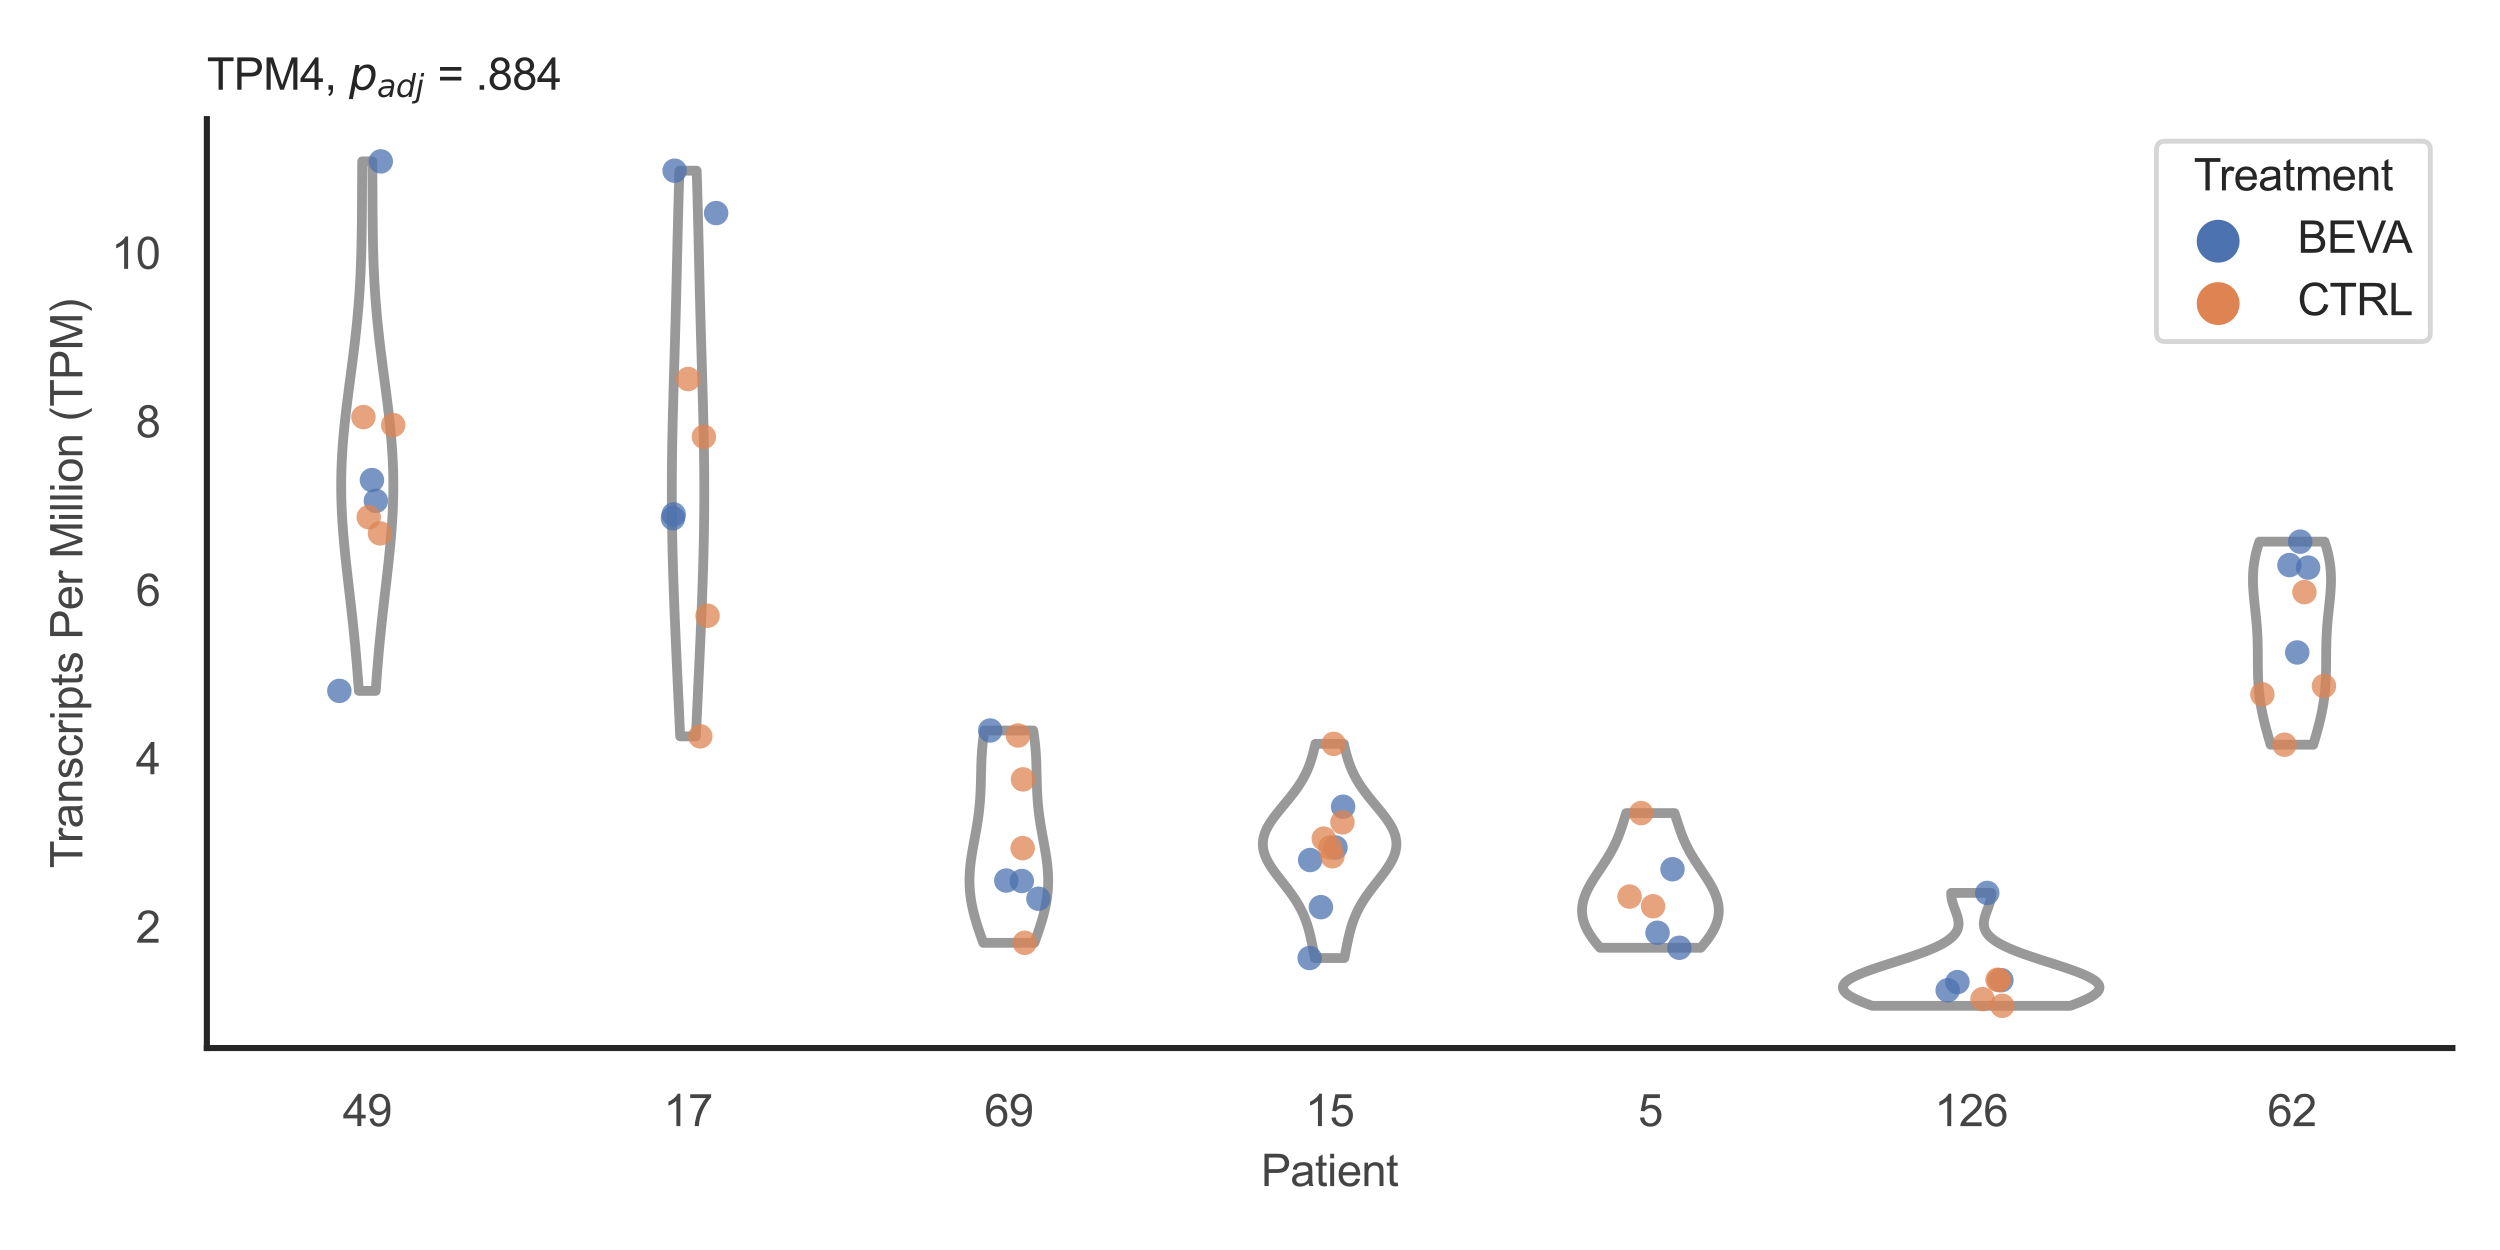 <?xml version="1.0" encoding="utf-8" standalone="no"?>
<!DOCTYPE svg PUBLIC "-//W3C//DTD SVG 1.1//EN"
  "http://www.w3.org/Graphics/SVG/1.1/DTD/svg11.dtd">
<svg xmlns:xlink="http://www.w3.org/1999/xlink" width="510.236pt" height="255.118pt" viewBox="0 0 510.236 255.118" xmlns="http://www.w3.org/2000/svg" version="1.1">
 <defs>
  <style type="text/css">*{stroke-linejoin: round; stroke-linecap: butt}</style>
 </defs>
 <g id="figure_1">
  <g id="patch_1">
   <path d="M 0 255.118 
L 510.236 255.118 
L 510.236 0 
L 0 0 
z
" style="fill: #ffffff"/>
  </g>
  <g id="axes_1">
   <g id="patch_2">
    <path d="M 42.22 213.898 
L 500.516 213.898 
L 500.516 24.32 
L 42.22 24.32 
z
" style="fill: #ffffff"/>
   </g>
   <g id="matplotlib.axis_1">
    <g id="xtick_1">
     <g id="text_1">
      <!-- 49 -->
      <g style="fill: #444444" transform="translate(69.951 229.84)scale(0.09 -0.09)">
       <defs>
        <path id="ArialMT-34" d="M 2069 0 
L 2069 1097 
L 81 1097 
L 81 1613 
L 2172 4581 
L 2631 4581 
L 2631 1613 
L 3250 1613 
L 3250 1097 
L 2631 1097 
L 2631 0 
L 2069 0 
z
M 2069 1613 
L 2069 3678 
L 634 1613 
L 2069 1613 
z
" transform="scale(0.016)"/>
        <path id="ArialMT-39" d="M 350 1059 
L 891 1109 
Q 959 728 1153 556 
Q 1347 384 1650 384 
Q 1909 384 2104 503 
Q 2300 622 2425 820 
Q 2550 1019 2634 1356 
Q 2719 1694 2719 2044 
Q 2719 2081 2716 2156 
Q 2547 1888 2255 1720 
Q 1963 1553 1622 1553 
Q 1053 1553 659 1965 
Q 266 2378 266 3053 
Q 266 3750 677 4175 
Q 1088 4600 1706 4600 
Q 2153 4600 2523 4359 
Q 2894 4119 3086 3673 
Q 3278 3228 3278 2384 
Q 3278 1506 3087 986 
Q 2897 466 2520 194 
Q 2144 -78 1638 -78 
Q 1100 -78 759 220 
Q 419 519 350 1059 
z
M 2653 3081 
Q 2653 3566 2395 3850 
Q 2138 4134 1775 4134 
Q 1400 4134 1122 3828 
Q 844 3522 844 3034 
Q 844 2597 1108 2323 
Q 1372 2050 1759 2050 
Q 2150 2050 2401 2323 
Q 2653 2597 2653 3081 
z
" transform="scale(0.016)"/>
       </defs>
       <use xlink:href="#ArialMT-34"/>
       <use xlink:href="#ArialMT-39" x="55.615"/>
      </g>
     </g>
    </g>
    <g id="xtick_2">
     <g id="text_2">
      <!-- 17 -->
      <g style="fill: #444444" transform="translate(135.421 229.84)scale(0.09 -0.09)">
       <defs>
        <path id="ArialMT-31" d="M 2384 0 
L 1822 0 
L 1822 3584 
Q 1619 3391 1289 3197 
Q 959 3003 697 2906 
L 697 3450 
Q 1169 3672 1522 3987 
Q 1875 4303 2022 4600 
L 2384 4600 
L 2384 0 
z
" transform="scale(0.016)"/>
        <path id="ArialMT-37" d="M 303 3981 
L 303 4522 
L 3269 4522 
L 3269 4084 
Q 2831 3619 2401 2847 
Q 1972 2075 1738 1259 
Q 1569 684 1522 0 
L 944 0 
Q 953 541 1156 1306 
Q 1359 2072 1739 2783 
Q 2119 3494 2547 3981 
L 303 3981 
z
" transform="scale(0.016)"/>
       </defs>
       <use xlink:href="#ArialMT-31"/>
       <use xlink:href="#ArialMT-37" x="55.615"/>
      </g>
     </g>
    </g>
    <g id="xtick_3">
     <g id="text_3">
      <!-- 69 -->
      <g style="fill: #444444" transform="translate(200.892 229.84)scale(0.09 -0.09)">
       <defs>
        <path id="ArialMT-36" d="M 3184 3459 
L 2625 3416 
Q 2550 3747 2413 3897 
Q 2184 4138 1850 4138 
Q 1581 4138 1378 3988 
Q 1113 3794 959 3422 
Q 806 3050 800 2363 
Q 1003 2672 1297 2822 
Q 1591 2972 1913 2972 
Q 2475 2972 2870 2558 
Q 3266 2144 3266 1488 
Q 3266 1056 3080 686 
Q 2894 316 2569 119 
Q 2244 -78 1831 -78 
Q 1128 -78 684 439 
Q 241 956 241 2144 
Q 241 3472 731 4075 
Q 1159 4600 1884 4600 
Q 2425 4600 2770 4297 
Q 3116 3994 3184 3459 
z
M 888 1484 
Q 888 1194 1011 928 
Q 1134 663 1356 523 
Q 1578 384 1822 384 
Q 2178 384 2434 671 
Q 2691 959 2691 1453 
Q 2691 1928 2437 2201 
Q 2184 2475 1800 2475 
Q 1419 2475 1153 2201 
Q 888 1928 888 1484 
z
" transform="scale(0.016)"/>
       </defs>
       <use xlink:href="#ArialMT-36"/>
       <use xlink:href="#ArialMT-39" x="55.615"/>
      </g>
     </g>
    </g>
    <g id="xtick_4">
     <g id="text_4">
      <!-- 15 -->
      <g style="fill: #444444" transform="translate(266.363 229.84)scale(0.09 -0.09)">
       <defs>
        <path id="ArialMT-35" d="M 266 1200 
L 856 1250 
Q 922 819 1161 601 
Q 1400 384 1738 384 
Q 2144 384 2425 690 
Q 2706 997 2706 1503 
Q 2706 1984 2436 2262 
Q 2166 2541 1728 2541 
Q 1456 2541 1237 2417 
Q 1019 2294 894 2097 
L 366 2166 
L 809 4519 
L 3088 4519 
L 3088 3981 
L 1259 3981 
L 1013 2750 
Q 1425 3038 1878 3038 
Q 2478 3038 2890 2622 
Q 3303 2206 3303 1553 
Q 3303 931 2941 478 
Q 2500 -78 1738 -78 
Q 1113 -78 717 272 
Q 322 622 266 1200 
z
" transform="scale(0.016)"/>
       </defs>
       <use xlink:href="#ArialMT-31"/>
       <use xlink:href="#ArialMT-35" x="55.615"/>
      </g>
     </g>
    </g>
    <g id="xtick_5">
     <g id="text_5">
      <!-- 5 -->
      <g style="fill: #444444" transform="translate(334.337 229.84)scale(0.09 -0.09)">
       <use xlink:href="#ArialMT-35"/>
      </g>
     </g>
    </g>
    <g id="xtick_6">
     <g id="text_6">
      <!-- 126 -->
      <g style="fill: #444444" transform="translate(394.803 229.84)scale(0.09 -0.09)">
       <defs>
        <path id="ArialMT-32" d="M 3222 541 
L 3222 0 
L 194 0 
Q 188 203 259 391 
Q 375 700 629 1000 
Q 884 1300 1366 1694 
Q 2113 2306 2375 2664 
Q 2638 3022 2638 3341 
Q 2638 3675 2398 3904 
Q 2159 4134 1775 4134 
Q 1369 4134 1125 3890 
Q 881 3647 878 3216 
L 300 3275 
Q 359 3922 746 4261 
Q 1134 4600 1788 4600 
Q 2447 4600 2831 4234 
Q 3216 3869 3216 3328 
Q 3216 3053 3103 2787 
Q 2991 2522 2730 2228 
Q 2469 1934 1863 1422 
Q 1356 997 1212 845 
Q 1069 694 975 541 
L 3222 541 
z
" transform="scale(0.016)"/>
       </defs>
       <use xlink:href="#ArialMT-31"/>
       <use xlink:href="#ArialMT-32" x="55.615"/>
       <use xlink:href="#ArialMT-36" x="111.23"/>
      </g>
     </g>
    </g>
    <g id="xtick_7">
     <g id="text_7">
      <!-- 62 -->
      <g style="fill: #444444" transform="translate(462.776 229.84)scale(0.09 -0.09)">
       <use xlink:href="#ArialMT-36"/>
       <use xlink:href="#ArialMT-32" x="55.615"/>
      </g>
     </g>
    </g>
    <g id="text_8">
     <!-- Patient -->
     <g style="fill: #444444" transform="translate(257.359 242.071)scale(0.09 -0.09)">
      <defs>
       <path id="ArialMT-50" d="M 494 0 
L 494 4581 
L 2222 4581 
Q 2678 4581 2919 4538 
Q 3256 4481 3484 4323 
Q 3713 4166 3852 3881 
Q 3991 3597 3991 3256 
Q 3991 2672 3619 2267 
Q 3247 1863 2275 1863 
L 1100 1863 
L 1100 0 
L 494 0 
z
M 1100 2403 
L 2284 2403 
Q 2872 2403 3119 2622 
Q 3366 2841 3366 3238 
Q 3366 3525 3220 3729 
Q 3075 3934 2838 4000 
Q 2684 4041 2272 4041 
L 1100 4041 
L 1100 2403 
z
" transform="scale(0.016)"/>
       <path id="ArialMT-61" d="M 2588 409 
Q 2275 144 1986 34 
Q 1697 -75 1366 -75 
Q 819 -75 525 192 
Q 231 459 231 875 
Q 231 1119 342 1320 
Q 453 1522 633 1644 
Q 813 1766 1038 1828 
Q 1203 1872 1538 1913 
Q 2219 1994 2541 2106 
Q 2544 2222 2544 2253 
Q 2544 2597 2384 2738 
Q 2169 2928 1744 2928 
Q 1347 2928 1158 2789 
Q 969 2650 878 2297 
L 328 2372 
Q 403 2725 575 2942 
Q 747 3159 1072 3276 
Q 1397 3394 1825 3394 
Q 2250 3394 2515 3294 
Q 2781 3194 2906 3042 
Q 3031 2891 3081 2659 
Q 3109 2516 3109 2141 
L 3109 1391 
Q 3109 606 3145 398 
Q 3181 191 3288 0 
L 2700 0 
Q 2613 175 2588 409 
z
M 2541 1666 
Q 2234 1541 1622 1453 
Q 1275 1403 1131 1340 
Q 988 1278 909 1158 
Q 831 1038 831 891 
Q 831 666 1001 516 
Q 1172 366 1500 366 
Q 1825 366 2078 508 
Q 2331 650 2450 897 
Q 2541 1088 2541 1459 
L 2541 1666 
z
" transform="scale(0.016)"/>
       <path id="ArialMT-74" d="M 1650 503 
L 1731 6 
Q 1494 -44 1306 -44 
Q 1000 -44 831 53 
Q 663 150 594 308 
Q 525 466 525 972 
L 525 2881 
L 113 2881 
L 113 3319 
L 525 3319 
L 525 4141 
L 1084 4478 
L 1084 3319 
L 1650 3319 
L 1650 2881 
L 1084 2881 
L 1084 941 
Q 1084 700 1114 631 
Q 1144 563 1211 522 
Q 1278 481 1403 481 
Q 1497 481 1650 503 
z
" transform="scale(0.016)"/>
       <path id="ArialMT-69" d="M 425 3934 
L 425 4581 
L 988 4581 
L 988 3934 
L 425 3934 
z
M 425 0 
L 425 3319 
L 988 3319 
L 988 0 
L 425 0 
z
" transform="scale(0.016)"/>
       <path id="ArialMT-65" d="M 2694 1069 
L 3275 997 
Q 3138 488 2766 206 
Q 2394 -75 1816 -75 
Q 1088 -75 661 373 
Q 234 822 234 1631 
Q 234 2469 665 2931 
Q 1097 3394 1784 3394 
Q 2450 3394 2872 2941 
Q 3294 2488 3294 1666 
Q 3294 1616 3291 1516 
L 816 1516 
Q 847 969 1125 678 
Q 1403 388 1819 388 
Q 2128 388 2347 550 
Q 2566 713 2694 1069 
z
M 847 1978 
L 2700 1978 
Q 2663 2397 2488 2606 
Q 2219 2931 1791 2931 
Q 1403 2931 1139 2672 
Q 875 2413 847 1978 
z
" transform="scale(0.016)"/>
       <path id="ArialMT-6e" d="M 422 0 
L 422 3319 
L 928 3319 
L 928 2847 
Q 1294 3394 1984 3394 
Q 2284 3394 2536 3286 
Q 2788 3178 2913 3003 
Q 3038 2828 3088 2588 
Q 3119 2431 3119 2041 
L 3119 0 
L 2556 0 
L 2556 2019 
Q 2556 2363 2490 2533 
Q 2425 2703 2258 2804 
Q 2091 2906 1866 2906 
Q 1506 2906 1245 2678 
Q 984 2450 984 1813 
L 984 0 
L 422 0 
z
" transform="scale(0.016)"/>
      </defs>
      <use xlink:href="#ArialMT-50"/>
      <use xlink:href="#ArialMT-61" x="66.699"/>
      <use xlink:href="#ArialMT-74" x="122.314"/>
      <use xlink:href="#ArialMT-69" x="150.098"/>
      <use xlink:href="#ArialMT-65" x="172.314"/>
      <use xlink:href="#ArialMT-6e" x="227.93"/>
      <use xlink:href="#ArialMT-74" x="283.545"/>
     </g>
    </g>
   </g>
   <g id="matplotlib.axis_2">
    <g id="ytick_1">
     <g id="text_9">
      <!-- 2 -->
      <g style="fill: #444444" transform="translate(27.715 192.399)scale(0.09 -0.09)">
       <use xlink:href="#ArialMT-32"/>
      </g>
     </g>
    </g>
    <g id="ytick_2">
     <g id="text_10">
      <!-- 4 -->
      <g style="fill: #444444" transform="translate(27.715 158.018)scale(0.09 -0.09)">
       <use xlink:href="#ArialMT-34"/>
      </g>
     </g>
    </g>
    <g id="ytick_3">
     <g id="text_11">
      <!-- 6 -->
      <g style="fill: #444444" transform="translate(27.715 123.637)scale(0.09 -0.09)">
       <use xlink:href="#ArialMT-36"/>
      </g>
     </g>
    </g>
    <g id="ytick_4">
     <g id="text_12">
      <!-- 8 -->
      <g style="fill: #444444" transform="translate(27.715 89.256)scale(0.09 -0.09)">
       <defs>
        <path id="ArialMT-38" d="M 1131 2484 
Q 781 2613 612 2850 
Q 444 3088 444 3419 
Q 444 3919 803 4259 
Q 1163 4600 1759 4600 
Q 2359 4600 2725 4251 
Q 3091 3903 3091 3403 
Q 3091 3084 2923 2848 
Q 2756 2613 2416 2484 
Q 2838 2347 3058 2040 
Q 3278 1734 3278 1309 
Q 3278 722 2862 322 
Q 2447 -78 1769 -78 
Q 1091 -78 675 323 
Q 259 725 259 1325 
Q 259 1772 486 2073 
Q 713 2375 1131 2484 
z
M 1019 3438 
Q 1019 3113 1228 2906 
Q 1438 2700 1772 2700 
Q 2097 2700 2305 2904 
Q 2513 3109 2513 3406 
Q 2513 3716 2298 3927 
Q 2084 4138 1766 4138 
Q 1444 4138 1231 3931 
Q 1019 3725 1019 3438 
z
M 838 1322 
Q 838 1081 952 856 
Q 1066 631 1291 507 
Q 1516 384 1775 384 
Q 2178 384 2440 643 
Q 2703 903 2703 1303 
Q 2703 1709 2433 1975 
Q 2163 2241 1756 2241 
Q 1359 2241 1098 1978 
Q 838 1716 838 1322 
z
" transform="scale(0.016)"/>
       </defs>
       <use xlink:href="#ArialMT-38"/>
      </g>
     </g>
    </g>
    <g id="ytick_5">
     <g id="text_13">
      <!-- 10 -->
      <g style="fill: #444444" transform="translate(22.71 54.875)scale(0.09 -0.09)">
       <defs>
        <path id="ArialMT-30" d="M 266 2259 
Q 266 3072 433 3567 
Q 600 4063 929 4331 
Q 1259 4600 1759 4600 
Q 2128 4600 2406 4451 
Q 2684 4303 2865 4023 
Q 3047 3744 3150 3342 
Q 3253 2941 3253 2259 
Q 3253 1453 3087 958 
Q 2922 463 2592 192 
Q 2263 -78 1759 -78 
Q 1097 -78 719 397 
Q 266 969 266 2259 
z
M 844 2259 
Q 844 1131 1108 757 
Q 1372 384 1759 384 
Q 2147 384 2411 759 
Q 2675 1134 2675 2259 
Q 2675 3391 2411 3762 
Q 2147 4134 1753 4134 
Q 1366 4134 1134 3806 
Q 844 3388 844 2259 
z
" transform="scale(0.016)"/>
       </defs>
       <use xlink:href="#ArialMT-31"/>
       <use xlink:href="#ArialMT-30" x="55.615"/>
      </g>
     </g>
    </g>
    <g id="text_14">
     <!-- Transcripts Per Million (TPM) -->
     <g style="fill: #444444" transform="translate(16.816 177.194)rotate(-90)scale(0.09 -0.09)">
      <defs>
       <path id="ArialMT-54" d="M 1659 0 
L 1659 4041 
L 150 4041 
L 150 4581 
L 3781 4581 
L 3781 4041 
L 2266 4041 
L 2266 0 
L 1659 0 
z
" transform="scale(0.016)"/>
       <path id="ArialMT-72" d="M 416 0 
L 416 3319 
L 922 3319 
L 922 2816 
Q 1116 3169 1280 3281 
Q 1444 3394 1641 3394 
Q 1925 3394 2219 3213 
L 2025 2691 
Q 1819 2813 1613 2813 
Q 1428 2813 1281 2702 
Q 1134 2591 1072 2394 
Q 978 2094 978 1738 
L 978 0 
L 416 0 
z
" transform="scale(0.016)"/>
       <path id="ArialMT-73" d="M 197 991 
L 753 1078 
Q 800 744 1014 566 
Q 1228 388 1613 388 
Q 2000 388 2187 545 
Q 2375 703 2375 916 
Q 2375 1106 2209 1216 
Q 2094 1291 1634 1406 
Q 1016 1563 777 1677 
Q 538 1791 414 1992 
Q 291 2194 291 2438 
Q 291 2659 392 2848 
Q 494 3038 669 3163 
Q 800 3259 1026 3326 
Q 1253 3394 1513 3394 
Q 1903 3394 2198 3281 
Q 2494 3169 2634 2976 
Q 2775 2784 2828 2463 
L 2278 2388 
Q 2241 2644 2061 2787 
Q 1881 2931 1553 2931 
Q 1166 2931 1000 2803 
Q 834 2675 834 2503 
Q 834 2394 903 2306 
Q 972 2216 1119 2156 
Q 1203 2125 1616 2013 
Q 2213 1853 2448 1751 
Q 2684 1650 2818 1456 
Q 2953 1263 2953 975 
Q 2953 694 2789 445 
Q 2625 197 2315 61 
Q 2006 -75 1616 -75 
Q 969 -75 630 194 
Q 291 463 197 991 
z
" transform="scale(0.016)"/>
       <path id="ArialMT-63" d="M 2588 1216 
L 3141 1144 
Q 3050 572 2676 248 
Q 2303 -75 1759 -75 
Q 1078 -75 664 370 
Q 250 816 250 1647 
Q 250 2184 428 2587 
Q 606 2991 970 3192 
Q 1334 3394 1763 3394 
Q 2303 3394 2647 3120 
Q 2991 2847 3088 2344 
L 2541 2259 
Q 2463 2594 2264 2762 
Q 2066 2931 1784 2931 
Q 1359 2931 1093 2626 
Q 828 2322 828 1663 
Q 828 994 1084 691 
Q 1341 388 1753 388 
Q 2084 388 2306 591 
Q 2528 794 2588 1216 
z
" transform="scale(0.016)"/>
       <path id="ArialMT-70" d="M 422 -1272 
L 422 3319 
L 934 3319 
L 934 2888 
Q 1116 3141 1344 3267 
Q 1572 3394 1897 3394 
Q 2322 3394 2647 3175 
Q 2972 2956 3137 2557 
Q 3303 2159 3303 1684 
Q 3303 1175 3120 767 
Q 2938 359 2589 142 
Q 2241 -75 1856 -75 
Q 1575 -75 1351 44 
Q 1128 163 984 344 
L 984 -1272 
L 422 -1272 
z
M 931 1641 
Q 931 1000 1190 694 
Q 1450 388 1819 388 
Q 2194 388 2461 705 
Q 2728 1022 2728 1688 
Q 2728 2322 2467 2637 
Q 2206 2953 1844 2953 
Q 1484 2953 1207 2617 
Q 931 2281 931 1641 
z
" transform="scale(0.016)"/>
       <path id="ArialMT-20" transform="scale(0.016)"/>
       <path id="ArialMT-4d" d="M 475 0 
L 475 4581 
L 1388 4581 
L 2472 1338 
Q 2622 884 2691 659 
Q 2769 909 2934 1394 
L 4031 4581 
L 4847 4581 
L 4847 0 
L 4263 0 
L 4263 3834 
L 2931 0 
L 2384 0 
L 1059 3900 
L 1059 0 
L 475 0 
z
" transform="scale(0.016)"/>
       <path id="ArialMT-6c" d="M 409 0 
L 409 4581 
L 972 4581 
L 972 0 
L 409 0 
z
" transform="scale(0.016)"/>
       <path id="ArialMT-6f" d="M 213 1659 
Q 213 2581 725 3025 
Q 1153 3394 1769 3394 
Q 2453 3394 2887 2945 
Q 3322 2497 3322 1706 
Q 3322 1066 3130 698 
Q 2938 331 2570 128 
Q 2203 -75 1769 -75 
Q 1072 -75 642 372 
Q 213 819 213 1659 
z
M 791 1659 
Q 791 1022 1069 705 
Q 1347 388 1769 388 
Q 2188 388 2466 706 
Q 2744 1025 2744 1678 
Q 2744 2294 2464 2611 
Q 2184 2928 1769 2928 
Q 1347 2928 1069 2612 
Q 791 2297 791 1659 
z
" transform="scale(0.016)"/>
       <path id="ArialMT-28" d="M 1497 -1347 
Q 1031 -759 709 28 
Q 388 816 388 1659 
Q 388 2403 628 3084 
Q 909 3875 1497 4659 
L 1900 4659 
Q 1522 4009 1400 3731 
Q 1209 3300 1100 2831 
Q 966 2247 966 1656 
Q 966 153 1900 -1347 
L 1497 -1347 
z
" transform="scale(0.016)"/>
       <path id="ArialMT-29" d="M 791 -1347 
L 388 -1347 
Q 1322 153 1322 1656 
Q 1322 2244 1188 2822 
Q 1081 3291 891 3722 
Q 769 4003 388 4659 
L 791 4659 
Q 1378 3875 1659 3084 
Q 1900 2403 1900 1659 
Q 1900 816 1576 28 
Q 1253 -759 791 -1347 
z
" transform="scale(0.016)"/>
      </defs>
      <use xlink:href="#ArialMT-54"/>
      <use xlink:href="#ArialMT-72" x="57.334"/>
      <use xlink:href="#ArialMT-61" x="90.635"/>
      <use xlink:href="#ArialMT-6e" x="146.25"/>
      <use xlink:href="#ArialMT-73" x="201.865"/>
      <use xlink:href="#ArialMT-63" x="251.865"/>
      <use xlink:href="#ArialMT-72" x="301.865"/>
      <use xlink:href="#ArialMT-69" x="335.166"/>
      <use xlink:href="#ArialMT-70" x="357.383"/>
      <use xlink:href="#ArialMT-74" x="412.998"/>
      <use xlink:href="#ArialMT-73" x="440.781"/>
      <use xlink:href="#ArialMT-20" x="490.781"/>
      <use xlink:href="#ArialMT-50" x="518.564"/>
      <use xlink:href="#ArialMT-65" x="585.264"/>
      <use xlink:href="#ArialMT-72" x="640.879"/>
      <use xlink:href="#ArialMT-20" x="674.18"/>
      <use xlink:href="#ArialMT-4d" x="701.963"/>
      <use xlink:href="#ArialMT-69" x="785.264"/>
      <use xlink:href="#ArialMT-6c" x="807.48"/>
      <use xlink:href="#ArialMT-6c" x="829.697"/>
      <use xlink:href="#ArialMT-69" x="851.914"/>
      <use xlink:href="#ArialMT-6f" x="874.131"/>
      <use xlink:href="#ArialMT-6e" x="929.746"/>
      <use xlink:href="#ArialMT-20" x="985.361"/>
      <use xlink:href="#ArialMT-28" x="1013.145"/>
      <use xlink:href="#ArialMT-54" x="1046.445"/>
      <use xlink:href="#ArialMT-50" x="1107.529"/>
      <use xlink:href="#ArialMT-4d" x="1174.229"/>
      <use xlink:href="#ArialMT-29" x="1257.529"/>
     </g>
    </g>
   </g>
   <g id="PolyCollection_1">
    <defs>
     <path id="m7699affa99" d="M 76.673 -114.115 
L 73.238 -114.115 
L 73.161 -115.206 
L 73.08 -116.298 
L 72.997 -117.389 
L 72.91 -118.481 
L 72.82 -119.573 
L 72.727 -120.664 
L 72.631 -121.756 
L 72.531 -122.847 
L 72.427 -123.939 
L 72.32 -125.031 
L 72.21 -126.122 
L 72.097 -127.214 
L 71.981 -128.305 
L 71.862 -129.397 
L 71.741 -130.488 
L 71.618 -131.58 
L 71.493 -132.672 
L 71.367 -133.763 
L 71.241 -134.855 
L 71.114 -135.946 
L 70.989 -137.038 
L 70.864 -138.129 
L 70.742 -139.221 
L 70.622 -140.313 
L 70.506 -141.404 
L 70.395 -142.496 
L 70.288 -143.587 
L 70.187 -144.679 
L 70.092 -145.77 
L 70.005 -146.862 
L 69.925 -147.954 
L 69.854 -149.045 
L 69.792 -150.137 
L 69.74 -151.228 
L 69.698 -152.32 
L 69.666 -153.412 
L 69.645 -154.503 
L 69.635 -155.595 
L 69.637 -156.686 
L 69.649 -157.778 
L 69.673 -158.869 
L 69.708 -159.961 
L 69.754 -161.053 
L 69.811 -162.144 
L 69.879 -163.236 
L 69.956 -164.327 
L 70.042 -165.419 
L 70.138 -166.51 
L 70.242 -167.602 
L 70.353 -168.694 
L 70.471 -169.785 
L 70.596 -170.877 
L 70.725 -171.968 
L 70.86 -173.06 
L 70.997 -174.152 
L 71.138 -175.243 
L 71.281 -176.335 
L 71.424 -177.426 
L 71.568 -178.518 
L 71.712 -179.609 
L 71.854 -180.701 
L 71.995 -181.793 
L 72.133 -182.884 
L 72.267 -183.976 
L 72.398 -185.067 
L 72.524 -186.159 
L 72.645 -187.25 
L 72.761 -188.342 
L 72.871 -189.434 
L 72.976 -190.525 
L 73.074 -191.617 
L 73.165 -192.708 
L 73.251 -193.8 
L 73.33 -194.891 
L 73.402 -195.983 
L 73.468 -197.075 
L 73.528 -198.166 
L 73.581 -199.258 
L 73.629 -200.349 
L 73.671 -201.441 
L 73.708 -202.533 
L 73.74 -203.624 
L 73.768 -204.716 
L 73.791 -205.807 
L 73.811 -206.899 
L 73.827 -207.99 
L 73.841 -209.082 
L 73.852 -210.174 
L 73.861 -211.265 
L 73.869 -212.357 
L 73.875 -213.448 
L 73.881 -214.54 
L 73.886 -215.631 
L 73.892 -216.723 
L 73.897 -217.815 
L 73.903 -218.906 
L 73.911 -219.998 
L 73.919 -221.089 
L 73.929 -222.181 
L 75.982 -222.181 
L 75.982 -222.181 
L 75.992 -221.089 
L 76 -219.998 
L 76.007 -218.906 
L 76.014 -217.815 
L 76.019 -216.723 
L 76.025 -215.631 
L 76.03 -214.54 
L 76.036 -213.448 
L 76.042 -212.357 
L 76.05 -211.265 
L 76.059 -210.174 
L 76.07 -209.082 
L 76.084 -207.99 
L 76.1 -206.899 
L 76.12 -205.807 
L 76.143 -204.716 
L 76.171 -203.624 
L 76.203 -202.533 
L 76.24 -201.441 
L 76.282 -200.349 
L 76.33 -199.258 
L 76.383 -198.166 
L 76.443 -197.075 
L 76.509 -195.983 
L 76.581 -194.891 
L 76.66 -193.8 
L 76.745 -192.708 
L 76.837 -191.617 
L 76.935 -190.525 
L 77.04 -189.434 
L 77.15 -188.342 
L 77.266 -187.25 
L 77.387 -186.159 
L 77.513 -185.067 
L 77.644 -183.976 
L 77.778 -182.884 
L 77.916 -181.793 
L 78.056 -180.701 
L 78.199 -179.609 
L 78.342 -178.518 
L 78.487 -177.426 
L 78.63 -176.335 
L 78.773 -175.243 
L 78.914 -174.152 
L 79.051 -173.06 
L 79.186 -171.968 
L 79.315 -170.877 
L 79.44 -169.785 
L 79.558 -168.694 
L 79.669 -167.602 
L 79.773 -166.51 
L 79.869 -165.419 
L 79.955 -164.327 
L 80.032 -163.236 
L 80.1 -162.144 
L 80.156 -161.053 
L 80.203 -159.961 
L 80.238 -158.869 
L 80.262 -157.778 
L 80.274 -156.686 
L 80.276 -155.595 
L 80.266 -154.503 
L 80.245 -153.412 
L 80.213 -152.32 
L 80.171 -151.228 
L 80.119 -150.137 
L 80.057 -149.045 
L 79.986 -147.954 
L 79.906 -146.862 
L 79.819 -145.77 
L 79.724 -144.679 
L 79.623 -143.587 
L 79.516 -142.496 
L 79.405 -141.404 
L 79.288 -140.313 
L 79.169 -139.221 
L 79.047 -138.129 
L 78.922 -137.038 
L 78.797 -135.946 
L 78.67 -134.855 
L 78.544 -133.763 
L 78.418 -132.672 
L 78.293 -131.58 
L 78.17 -130.488 
L 78.049 -129.397 
L 77.93 -128.305 
L 77.814 -127.214 
L 77.701 -126.122 
L 77.591 -125.031 
L 77.484 -123.939 
L 77.38 -122.847 
L 77.28 -121.756 
L 77.184 -120.664 
L 77.091 -119.573 
L 77.001 -118.481 
L 76.914 -117.389 
L 76.831 -116.298 
L 76.75 -115.206 
L 76.673 -114.115 
z
" style="stroke: #999999; stroke-width: 2"/>
    </defs>
    <g clip-path="url(#p2b030a5244)">
     <use xlink:href="#m7699affa99" x="0" y="255.118" style="fill: #ffffff; stroke: #999999; stroke-width: 2"/>
    </g>
   </g>
   <g id="PolyCollection_2">
    <defs>
     <path id="md1c5c98e01" d="M 142.033 -104.833 
L 138.82 -104.833 
L 138.767 -105.999 
L 138.713 -107.165 
L 138.66 -108.331 
L 138.606 -109.498 
L 138.552 -110.664 
L 138.497 -111.83 
L 138.443 -112.996 
L 138.389 -114.162 
L 138.334 -115.328 
L 138.28 -116.494 
L 138.226 -117.661 
L 138.172 -118.827 
L 138.118 -119.993 
L 138.065 -121.159 
L 138.012 -122.325 
L 137.959 -123.491 
L 137.908 -124.657 
L 137.856 -125.824 
L 137.806 -126.99 
L 137.757 -128.156 
L 137.708 -129.322 
L 137.661 -130.488 
L 137.615 -131.654 
L 137.57 -132.82 
L 137.526 -133.987 
L 137.485 -135.153 
L 137.445 -136.319 
L 137.406 -137.485 
L 137.37 -138.651 
L 137.335 -139.817 
L 137.303 -140.983 
L 137.273 -142.15 
L 137.246 -143.316 
L 137.22 -144.482 
L 137.198 -145.648 
L 137.178 -146.814 
L 137.16 -147.98 
L 137.145 -149.146 
L 137.133 -150.313 
L 137.124 -151.479 
L 137.117 -152.645 
L 137.113 -153.811 
L 137.112 -154.977 
L 137.114 -156.143 
L 137.119 -157.31 
L 137.126 -158.476 
L 137.135 -159.642 
L 137.148 -160.808 
L 137.162 -161.974 
L 137.179 -163.14 
L 137.198 -164.306 
L 137.219 -165.473 
L 137.242 -166.639 
L 137.267 -167.805 
L 137.294 -168.971 
L 137.322 -170.137 
L 137.351 -171.303 
L 137.382 -172.469 
L 137.414 -173.636 
L 137.446 -174.802 
L 137.479 -175.968 
L 137.513 -177.134 
L 137.547 -178.3 
L 137.581 -179.466 
L 137.616 -180.632 
L 137.65 -181.799 
L 137.684 -182.965 
L 137.719 -184.131 
L 137.752 -185.297 
L 137.786 -186.463 
L 137.819 -187.629 
L 137.851 -188.795 
L 137.883 -189.962 
L 137.914 -191.128 
L 137.945 -192.294 
L 137.975 -193.46 
L 138.004 -194.626 
L 138.034 -195.792 
L 138.062 -196.958 
L 138.09 -198.125 
L 138.118 -199.291 
L 138.146 -200.457 
L 138.173 -201.623 
L 138.201 -202.789 
L 138.228 -203.955 
L 138.255 -205.121 
L 138.283 -206.288 
L 138.311 -207.454 
L 138.34 -208.62 
L 138.368 -209.786 
L 138.398 -210.952 
L 138.428 -212.118 
L 138.459 -213.285 
L 138.491 -214.451 
L 138.524 -215.617 
L 138.558 -216.783 
L 138.593 -217.949 
L 138.628 -219.115 
L 138.665 -220.281 
L 142.187 -220.281 
L 142.187 -220.281 
L 142.224 -219.115 
L 142.26 -217.949 
L 142.295 -216.783 
L 142.329 -215.617 
L 142.361 -214.451 
L 142.393 -213.285 
L 142.424 -212.118 
L 142.455 -210.952 
L 142.484 -209.786 
L 142.513 -208.62 
L 142.542 -207.454 
L 142.57 -206.288 
L 142.597 -205.121 
L 142.625 -203.955 
L 142.652 -202.789 
L 142.679 -201.623 
L 142.707 -200.457 
L 142.735 -199.291 
L 142.762 -198.125 
L 142.791 -196.958 
L 142.819 -195.792 
L 142.848 -194.626 
L 142.878 -193.46 
L 142.908 -192.294 
L 142.939 -191.128 
L 142.97 -189.962 
L 143.002 -188.795 
L 143.034 -187.629 
L 143.067 -186.463 
L 143.1 -185.297 
L 143.134 -184.131 
L 143.168 -182.965 
L 143.202 -181.799 
L 143.237 -180.632 
L 143.271 -179.466 
L 143.306 -178.3 
L 143.34 -177.134 
L 143.374 -175.968 
L 143.407 -174.802 
L 143.439 -173.636 
L 143.471 -172.469 
L 143.501 -171.303 
L 143.531 -170.137 
L 143.559 -168.971 
L 143.585 -167.805 
L 143.61 -166.639 
L 143.633 -165.473 
L 143.654 -164.306 
L 143.674 -163.14 
L 143.691 -161.974 
L 143.705 -160.808 
L 143.717 -159.642 
L 143.727 -158.476 
L 143.734 -157.31 
L 143.738 -156.143 
L 143.74 -154.977 
L 143.739 -153.811 
L 143.735 -152.645 
L 143.729 -151.479 
L 143.72 -150.313 
L 143.707 -149.146 
L 143.693 -147.98 
L 143.675 -146.814 
L 143.655 -145.648 
L 143.632 -144.482 
L 143.607 -143.316 
L 143.579 -142.15 
L 143.549 -140.983 
L 143.517 -139.817 
L 143.483 -138.651 
L 143.446 -137.485 
L 143.408 -136.319 
L 143.368 -135.153 
L 143.326 -133.987 
L 143.283 -132.82 
L 143.238 -131.654 
L 143.192 -130.488 
L 143.145 -129.322 
L 143.096 -128.156 
L 143.047 -126.99 
L 142.996 -125.824 
L 142.945 -124.657 
L 142.893 -123.491 
L 142.841 -122.325 
L 142.788 -121.159 
L 142.734 -119.993 
L 142.681 -118.827 
L 142.627 -117.661 
L 142.573 -116.494 
L 142.518 -115.328 
L 142.464 -114.162 
L 142.41 -112.996 
L 142.355 -111.83 
L 142.301 -110.664 
L 142.247 -109.498 
L 142.193 -108.331 
L 142.139 -107.165 
L 142.086 -105.999 
L 142.033 -104.833 
z
" style="stroke: #999999; stroke-width: 2"/>
    </defs>
    <g clip-path="url(#p2b030a5244)">
     <use xlink:href="#md1c5c98e01" x="0" y="255.118" style="fill: #ffffff; stroke: #999999; stroke-width: 2"/>
    </g>
   </g>
   <g id="PolyCollection_3">
    <defs>
     <path id="m4b7ecc6d1b" d="M 211.116 -62.696 
L 200.679 -62.696 
L 200.521 -63.133 
L 200.364 -63.571 
L 200.209 -64.009 
L 200.055 -64.446 
L 199.904 -64.884 
L 199.756 -65.322 
L 199.611 -65.76 
L 199.469 -66.197 
L 199.332 -66.635 
L 199.198 -67.073 
L 199.07 -67.51 
L 198.946 -67.948 
L 198.828 -68.386 
L 198.715 -68.824 
L 198.609 -69.261 
L 198.509 -69.699 
L 198.415 -70.137 
L 198.328 -70.574 
L 198.248 -71.012 
L 198.176 -71.45 
L 198.111 -71.888 
L 198.053 -72.325 
L 198.004 -72.763 
L 197.962 -73.201 
L 197.927 -73.638 
L 197.901 -74.076 
L 197.882 -74.514 
L 197.871 -74.952 
L 197.868 -75.389 
L 197.872 -75.827 
L 197.883 -76.265 
L 197.902 -76.702 
L 197.927 -77.14 
L 197.959 -77.578 
L 197.996 -78.016 
L 198.04 -78.453 
L 198.089 -78.891 
L 198.144 -79.329 
L 198.203 -79.766 
L 198.266 -80.204 
L 198.333 -80.642 
L 198.404 -81.08 
L 198.477 -81.517 
L 198.553 -81.955 
L 198.631 -82.393 
L 198.71 -82.83 
L 198.79 -83.268 
L 198.871 -83.706 
L 198.951 -84.144 
L 199.032 -84.581 
L 199.111 -85.019 
L 199.19 -85.457 
L 199.266 -85.894 
L 199.341 -86.332 
L 199.414 -86.77 
L 199.484 -87.208 
L 199.551 -87.645 
L 199.615 -88.083 
L 199.675 -88.521 
L 199.733 -88.959 
L 199.787 -89.396 
L 199.837 -89.834 
L 199.883 -90.272 
L 199.926 -90.709 
L 199.965 -91.147 
L 200.001 -91.585 
L 200.033 -92.023 
L 200.062 -92.46 
L 200.088 -92.898 
L 200.111 -93.336 
L 200.131 -93.773 
L 200.149 -94.211 
L 200.165 -94.649 
L 200.178 -95.087 
L 200.191 -95.524 
L 200.202 -95.962 
L 200.212 -96.4 
L 200.222 -96.837 
L 200.232 -97.275 
L 200.242 -97.713 
L 200.253 -98.151 
L 200.265 -98.588 
L 200.278 -99.026 
L 200.293 -99.464 
L 200.311 -99.901 
L 200.331 -100.339 
L 200.353 -100.777 
L 200.379 -101.215 
L 200.408 -101.652 
L 200.44 -102.09 
L 200.476 -102.528 
L 200.517 -102.965 
L 200.561 -103.403 
L 200.61 -103.841 
L 200.663 -104.279 
L 200.72 -104.716 
L 200.782 -105.154 
L 200.849 -105.592 
L 200.92 -106.029 
L 210.874 -106.029 
L 210.874 -106.029 
L 210.945 -105.592 
L 211.012 -105.154 
L 211.074 -104.716 
L 211.132 -104.279 
L 211.185 -103.841 
L 211.233 -103.403 
L 211.278 -102.965 
L 211.318 -102.528 
L 211.354 -102.09 
L 211.387 -101.652 
L 211.416 -101.215 
L 211.441 -100.777 
L 211.464 -100.339 
L 211.484 -99.901 
L 211.501 -99.464 
L 211.516 -99.026 
L 211.529 -98.588 
L 211.541 -98.151 
L 211.552 -97.713 
L 211.562 -97.275 
L 211.572 -96.837 
L 211.582 -96.4 
L 211.593 -95.962 
L 211.604 -95.524 
L 211.616 -95.087 
L 211.63 -94.649 
L 211.646 -94.211 
L 211.663 -93.773 
L 211.684 -93.336 
L 211.706 -92.898 
L 211.732 -92.46 
L 211.761 -92.023 
L 211.793 -91.585 
L 211.829 -91.147 
L 211.868 -90.709 
L 211.911 -90.272 
L 211.958 -89.834 
L 212.008 -89.396 
L 212.062 -88.959 
L 212.119 -88.521 
L 212.18 -88.083 
L 212.244 -87.645 
L 212.311 -87.208 
L 212.381 -86.77 
L 212.453 -86.332 
L 212.528 -85.894 
L 212.605 -85.457 
L 212.683 -85.019 
L 212.763 -84.581 
L 212.843 -84.144 
L 212.924 -83.706 
L 213.004 -83.268 
L 213.085 -82.83 
L 213.164 -82.393 
L 213.241 -81.955 
L 213.317 -81.517 
L 213.391 -81.08 
L 213.461 -80.642 
L 213.528 -80.204 
L 213.592 -79.766 
L 213.651 -79.329 
L 213.705 -78.891 
L 213.754 -78.453 
L 213.798 -78.016 
L 213.836 -77.578 
L 213.868 -77.14 
L 213.893 -76.702 
L 213.911 -76.265 
L 213.922 -75.827 
L 213.926 -75.389 
L 213.923 -74.952 
L 213.912 -74.514 
L 213.893 -74.076 
L 213.867 -73.638 
L 213.833 -73.201 
L 213.791 -72.763 
L 213.741 -72.325 
L 213.684 -71.888 
L 213.619 -71.45 
L 213.546 -71.012 
L 213.466 -70.574 
L 213.38 -70.137 
L 213.286 -69.699 
L 213.186 -69.261 
L 213.079 -68.824 
L 212.967 -68.386 
L 212.848 -67.948 
L 212.725 -67.51 
L 212.596 -67.073 
L 212.463 -66.635 
L 212.325 -66.197 
L 212.183 -65.76 
L 212.038 -65.322 
L 211.89 -64.884 
L 211.739 -64.446 
L 211.586 -64.009 
L 211.431 -63.571 
L 211.274 -63.133 
L 211.116 -62.696 
z
" style="stroke: #999999; stroke-width: 2"/>
    </defs>
    <g clip-path="url(#p2b030a5244)">
     <use xlink:href="#m4b7ecc6d1b" x="0" y="255.118" style="fill: #ffffff; stroke: #999999; stroke-width: 2"/>
    </g>
   </g>
   <g id="PolyCollection_4">
    <defs>
     <path id="m35d7f7157c" d="M 274.376 -59.588 
L 268.361 -59.588 
L 268.272 -60.029 
L 268.184 -60.471 
L 268.096 -60.913 
L 268.008 -61.354 
L 267.92 -61.796 
L 267.831 -62.237 
L 267.74 -62.679 
L 267.647 -63.12 
L 267.551 -63.562 
L 267.45 -64.003 
L 267.345 -64.445 
L 267.234 -64.887 
L 267.117 -65.328 
L 266.991 -65.77 
L 266.858 -66.211 
L 266.715 -66.653 
L 266.562 -67.094 
L 266.399 -67.536 
L 266.223 -67.977 
L 266.036 -68.419 
L 265.835 -68.86 
L 265.622 -69.302 
L 265.395 -69.744 
L 265.155 -70.185 
L 264.901 -70.627 
L 264.634 -71.068 
L 264.354 -71.51 
L 264.061 -71.951 
L 263.757 -72.393 
L 263.442 -72.834 
L 263.118 -73.276 
L 262.786 -73.718 
L 262.447 -74.159 
L 262.104 -74.601 
L 261.758 -75.042 
L 261.411 -75.484 
L 261.067 -75.925 
L 260.726 -76.367 
L 260.392 -76.808 
L 260.067 -77.25 
L 259.753 -77.691 
L 259.454 -78.133 
L 259.172 -78.575 
L 258.909 -79.016 
L 258.668 -79.458 
L 258.45 -79.899 
L 258.259 -80.341 
L 258.095 -80.782 
L 257.96 -81.224 
L 257.856 -81.665 
L 257.784 -82.107 
L 257.744 -82.549 
L 257.737 -82.99 
L 257.764 -83.432 
L 257.823 -83.873 
L 257.915 -84.315 
L 258.039 -84.756 
L 258.193 -85.198 
L 258.377 -85.639 
L 258.588 -86.081 
L 258.826 -86.523 
L 259.087 -86.964 
L 259.37 -87.406 
L 259.672 -87.847 
L 259.991 -88.289 
L 260.325 -88.73 
L 260.67 -89.172 
L 261.024 -89.613 
L 261.385 -90.055 
L 261.751 -90.496 
L 262.118 -90.938 
L 262.484 -91.38 
L 262.847 -91.821 
L 263.206 -92.263 
L 263.558 -92.704 
L 263.901 -93.146 
L 264.235 -93.587 
L 264.557 -94.029 
L 264.867 -94.47 
L 265.164 -94.912 
L 265.447 -95.354 
L 265.716 -95.795 
L 265.971 -96.237 
L 266.211 -96.678 
L 266.437 -97.12 
L 266.648 -97.561 
L 266.847 -98.003 
L 267.032 -98.444 
L 267.205 -98.886 
L 267.367 -99.327 
L 267.518 -99.769 
L 267.66 -100.211 
L 267.793 -100.652 
L 267.919 -101.094 
L 268.037 -101.535 
L 268.151 -101.977 
L 268.259 -102.418 
L 268.363 -102.86 
L 268.464 -103.301 
L 274.272 -103.301 
L 274.272 -103.301 
L 274.373 -102.86 
L 274.477 -102.418 
L 274.586 -101.977 
L 274.699 -101.535 
L 274.818 -101.094 
L 274.943 -100.652 
L 275.076 -100.211 
L 275.218 -99.769 
L 275.369 -99.327 
L 275.531 -98.886 
L 275.704 -98.444 
L 275.89 -98.003 
L 276.088 -97.561 
L 276.3 -97.12 
L 276.525 -96.678 
L 276.766 -96.237 
L 277.02 -95.795 
L 277.289 -95.354 
L 277.572 -94.912 
L 277.869 -94.47 
L 278.179 -94.029 
L 278.501 -93.587 
L 278.835 -93.146 
L 279.178 -92.704 
L 279.53 -92.263 
L 279.889 -91.821 
L 280.252 -91.38 
L 280.619 -90.938 
L 280.986 -90.496 
L 281.351 -90.055 
L 281.712 -89.613 
L 282.066 -89.172 
L 282.412 -88.73 
L 282.745 -88.289 
L 283.064 -87.847 
L 283.367 -87.406 
L 283.649 -86.964 
L 283.911 -86.523 
L 284.148 -86.081 
L 284.359 -85.639 
L 284.543 -85.198 
L 284.697 -84.756 
L 284.821 -84.315 
L 284.913 -83.873 
L 284.972 -83.432 
L 284.999 -82.99 
L 284.992 -82.549 
L 284.952 -82.107 
L 284.88 -81.665 
L 284.776 -81.224 
L 284.642 -80.782 
L 284.478 -80.341 
L 284.286 -79.899 
L 284.069 -79.458 
L 283.827 -79.016 
L 283.564 -78.575 
L 283.282 -78.133 
L 282.983 -77.691 
L 282.67 -77.25 
L 282.345 -76.808 
L 282.01 -76.367 
L 281.67 -75.925 
L 281.325 -75.484 
L 280.978 -75.042 
L 280.632 -74.601 
L 280.289 -74.159 
L 279.95 -73.718 
L 279.618 -73.276 
L 279.294 -72.834 
L 278.979 -72.393 
L 278.675 -71.951 
L 278.383 -71.51 
L 278.102 -71.068 
L 277.835 -70.627 
L 277.581 -70.185 
L 277.341 -69.744 
L 277.114 -69.302 
L 276.901 -68.86 
L 276.701 -68.419 
L 276.513 -67.977 
L 276.338 -67.536 
L 276.174 -67.094 
L 276.021 -66.653 
L 275.878 -66.211 
L 275.745 -65.77 
L 275.62 -65.328 
L 275.502 -64.887 
L 275.391 -64.445 
L 275.286 -64.003 
L 275.185 -63.562 
L 275.089 -63.12 
L 274.996 -62.679 
L 274.905 -62.237 
L 274.816 -61.796 
L 274.728 -61.354 
L 274.64 -60.913 
L 274.553 -60.471 
L 274.465 -60.029 
L 274.376 -59.588 
z
" style="stroke: #999999; stroke-width: 2"/>
    </defs>
    <g clip-path="url(#p2b030a5244)">
     <use xlink:href="#m35d7f7157c" x="0" y="255.118" style="fill: #ffffff; stroke: #999999; stroke-width: 2"/>
    </g>
   </g>
   <g id="PolyCollection_5">
    <defs>
     <path id="me8cba2aea9" d="M 347.117 -61.687 
L 326.561 -61.687 
L 326.322 -61.964 
L 326.087 -62.242 
L 325.858 -62.52 
L 325.634 -62.797 
L 325.418 -63.075 
L 325.208 -63.352 
L 325.005 -63.63 
L 324.81 -63.907 
L 324.623 -64.185 
L 324.444 -64.462 
L 324.274 -64.74 
L 324.113 -65.018 
L 323.961 -65.295 
L 323.818 -65.573 
L 323.685 -65.85 
L 323.561 -66.128 
L 323.448 -66.405 
L 323.345 -66.683 
L 323.252 -66.961 
L 323.169 -67.238 
L 323.097 -67.516 
L 323.035 -67.793 
L 322.984 -68.071 
L 322.944 -68.348 
L 322.914 -68.626 
L 322.894 -68.904 
L 322.885 -69.181 
L 322.887 -69.459 
L 322.899 -69.736 
L 322.921 -70.014 
L 322.954 -70.291 
L 322.996 -70.569 
L 323.048 -70.846 
L 323.11 -71.124 
L 323.181 -71.402 
L 323.261 -71.679 
L 323.35 -71.957 
L 323.448 -72.234 
L 323.554 -72.512 
L 323.668 -72.789 
L 323.789 -73.067 
L 323.918 -73.345 
L 324.054 -73.622 
L 324.196 -73.9 
L 324.344 -74.177 
L 324.498 -74.455 
L 324.657 -74.732 
L 324.821 -75.01 
L 324.989 -75.288 
L 325.161 -75.565 
L 325.337 -75.843 
L 325.515 -76.12 
L 325.696 -76.398 
L 325.879 -76.675 
L 326.063 -76.953 
L 326.249 -77.231 
L 326.435 -77.508 
L 326.621 -77.786 
L 326.806 -78.063 
L 326.991 -78.341 
L 327.175 -78.618 
L 327.358 -78.896 
L 327.538 -79.173 
L 327.716 -79.451 
L 327.892 -79.729 
L 328.065 -80.006 
L 328.234 -80.284 
L 328.4 -80.561 
L 328.563 -80.839 
L 328.722 -81.116 
L 328.877 -81.394 
L 329.028 -81.672 
L 329.175 -81.949 
L 329.317 -82.227 
L 329.456 -82.504 
L 329.59 -82.782 
L 329.72 -83.059 
L 329.847 -83.337 
L 329.969 -83.615 
L 330.087 -83.892 
L 330.202 -84.17 
L 330.313 -84.447 
L 330.421 -84.725 
L 330.526 -85.002 
L 330.629 -85.28 
L 330.728 -85.558 
L 330.826 -85.835 
L 330.921 -86.113 
L 331.015 -86.39 
L 331.107 -86.668 
L 331.198 -86.945 
L 331.287 -87.223 
L 331.377 -87.5 
L 331.466 -87.778 
L 331.554 -88.056 
L 331.643 -88.333 
L 331.732 -88.611 
L 331.822 -88.888 
L 331.912 -89.166 
L 341.766 -89.166 
L 341.766 -89.166 
L 341.856 -88.888 
L 341.946 -88.611 
L 342.035 -88.333 
L 342.124 -88.056 
L 342.212 -87.778 
L 342.301 -87.5 
L 342.391 -87.223 
L 342.48 -86.945 
L 342.571 -86.668 
L 342.663 -86.39 
L 342.757 -86.113 
L 342.852 -85.835 
L 342.95 -85.558 
L 343.049 -85.28 
L 343.152 -85.002 
L 343.257 -84.725 
L 343.365 -84.447 
L 343.476 -84.17 
L 343.591 -83.892 
L 343.709 -83.615 
L 343.831 -83.337 
L 343.958 -83.059 
L 344.088 -82.782 
L 344.222 -82.504 
L 344.361 -82.227 
L 344.503 -81.949 
L 344.65 -81.672 
L 344.801 -81.394 
L 344.956 -81.116 
L 345.115 -80.839 
L 345.278 -80.561 
L 345.444 -80.284 
L 345.613 -80.006 
L 345.786 -79.729 
L 345.962 -79.451 
L 346.14 -79.173 
L 346.32 -78.896 
L 346.503 -78.618 
L 346.687 -78.341 
L 346.872 -78.063 
L 347.057 -77.786 
L 347.243 -77.508 
L 347.429 -77.231 
L 347.615 -76.953 
L 347.799 -76.675 
L 347.982 -76.398 
L 348.163 -76.12 
L 348.341 -75.843 
L 348.517 -75.565 
L 348.689 -75.288 
L 348.857 -75.01 
L 349.021 -74.732 
L 349.18 -74.455 
L 349.334 -74.177 
L 349.482 -73.9 
L 349.624 -73.622 
L 349.76 -73.345 
L 349.889 -73.067 
L 350.01 -72.789 
L 350.124 -72.512 
L 350.23 -72.234 
L 350.328 -71.957 
L 350.417 -71.679 
L 350.497 -71.402 
L 350.568 -71.124 
L 350.63 -70.846 
L 350.682 -70.569 
L 350.724 -70.291 
L 350.757 -70.014 
L 350.779 -69.736 
L 350.791 -69.459 
L 350.793 -69.181 
L 350.784 -68.904 
L 350.764 -68.626 
L 350.734 -68.348 
L 350.694 -68.071 
L 350.643 -67.793 
L 350.581 -67.516 
L 350.509 -67.238 
L 350.426 -66.961 
L 350.333 -66.683 
L 350.23 -66.405 
L 350.117 -66.128 
L 349.993 -65.85 
L 349.86 -65.573 
L 349.717 -65.295 
L 349.565 -65.018 
L 349.404 -64.74 
L 349.234 -64.462 
L 349.055 -64.185 
L 348.868 -63.907 
L 348.673 -63.63 
L 348.47 -63.352 
L 348.26 -63.075 
L 348.044 -62.797 
L 347.82 -62.52 
L 347.591 -62.242 
L 347.356 -61.964 
L 347.117 -61.687 
z
" style="stroke: #999999; stroke-width: 2"/>
    </defs>
    <g clip-path="url(#p2b030a5244)">
     <use xlink:href="#me8cba2aea9" x="0" y="255.118" style="fill: #ffffff; stroke: #999999; stroke-width: 2"/>
    </g>
   </g>
   <g id="PolyCollection_6">
    <defs>
     <path id="mbd998066c2" d="M 422.522 -49.837 
L 382.097 -49.837 
L 381.461 -50.07 
L 380.847 -50.303 
L 380.258 -50.535 
L 379.698 -50.768 
L 379.168 -51.001 
L 378.673 -51.234 
L 378.214 -51.466 
L 377.795 -51.699 
L 377.418 -51.932 
L 377.086 -52.164 
L 376.8 -52.397 
L 376.562 -52.63 
L 376.375 -52.863 
L 376.238 -53.095 
L 376.153 -53.328 
L 376.122 -53.561 
L 376.143 -53.793 
L 376.217 -54.026 
L 376.345 -54.259 
L 376.525 -54.492 
L 376.756 -54.724 
L 377.037 -54.957 
L 377.367 -55.19 
L 377.744 -55.423 
L 378.165 -55.655 
L 378.629 -55.888 
L 379.132 -56.121 
L 379.673 -56.353 
L 380.247 -56.586 
L 380.852 -56.819 
L 381.484 -57.052 
L 382.14 -57.284 
L 382.817 -57.517 
L 383.511 -57.75 
L 384.219 -57.982 
L 384.937 -58.215 
L 385.661 -58.448 
L 386.388 -58.681 
L 387.116 -58.913 
L 387.84 -59.146 
L 388.558 -59.379 
L 389.266 -59.612 
L 389.963 -59.844 
L 390.645 -60.077 
L 391.311 -60.31 
L 391.957 -60.542 
L 392.583 -60.775 
L 393.186 -61.008 
L 393.765 -61.241 
L 394.319 -61.473 
L 394.846 -61.706 
L 395.346 -61.939 
L 395.818 -62.172 
L 396.262 -62.404 
L 396.677 -62.637 
L 397.064 -62.87 
L 397.421 -63.102 
L 397.75 -63.335 
L 398.051 -63.568 
L 398.324 -63.801 
L 398.57 -64.033 
L 398.789 -64.266 
L 398.983 -64.499 
L 399.152 -64.731 
L 399.296 -64.964 
L 399.418 -65.197 
L 399.519 -65.43 
L 399.598 -65.662 
L 399.658 -65.895 
L 399.699 -66.128 
L 399.723 -66.361 
L 399.731 -66.593 
L 399.725 -66.826 
L 399.705 -67.059 
L 399.672 -67.291 
L 399.629 -67.524 
L 399.576 -67.757 
L 399.515 -67.99 
L 399.446 -68.222 
L 399.371 -68.455 
L 399.292 -68.688 
L 399.209 -68.92 
L 399.124 -69.153 
L 399.037 -69.386 
L 398.95 -69.619 
L 398.864 -69.851 
L 398.78 -70.084 
L 398.699 -70.317 
L 398.622 -70.55 
L 398.55 -70.782 
L 398.483 -71.015 
L 398.423 -71.248 
L 398.369 -71.48 
L 398.323 -71.713 
L 398.285 -71.946 
L 398.255 -72.179 
L 398.235 -72.411 
L 398.223 -72.644 
L 398.221 -72.877 
L 406.399 -72.877 
L 406.399 -72.877 
L 406.397 -72.644 
L 406.385 -72.411 
L 406.364 -72.179 
L 406.335 -71.946 
L 406.297 -71.713 
L 406.251 -71.48 
L 406.197 -71.248 
L 406.137 -71.015 
L 406.07 -70.782 
L 405.997 -70.55 
L 405.92 -70.317 
L 405.839 -70.084 
L 405.755 -69.851 
L 405.67 -69.619 
L 405.583 -69.386 
L 405.496 -69.153 
L 405.411 -68.92 
L 405.328 -68.688 
L 405.248 -68.455 
L 405.174 -68.222 
L 405.105 -67.99 
L 405.044 -67.757 
L 404.991 -67.524 
L 404.947 -67.291 
L 404.915 -67.059 
L 404.895 -66.826 
L 404.888 -66.593 
L 404.896 -66.361 
L 404.921 -66.128 
L 404.962 -65.895 
L 405.022 -65.662 
L 405.101 -65.43 
L 405.201 -65.197 
L 405.323 -64.964 
L 405.468 -64.731 
L 405.637 -64.499 
L 405.831 -64.266 
L 406.05 -64.033 
L 406.296 -63.801 
L 406.569 -63.568 
L 406.87 -63.335 
L 407.199 -63.102 
L 407.556 -62.87 
L 407.942 -62.637 
L 408.358 -62.404 
L 408.801 -62.172 
L 409.273 -61.939 
L 409.774 -61.706 
L 410.301 -61.473 
L 410.855 -61.241 
L 411.434 -61.008 
L 412.037 -60.775 
L 412.663 -60.542 
L 413.309 -60.31 
L 413.974 -60.077 
L 414.657 -59.844 
L 415.353 -59.612 
L 416.062 -59.379 
L 416.78 -59.146 
L 417.504 -58.913 
L 418.231 -58.681 
L 418.959 -58.448 
L 419.683 -58.215 
L 420.401 -57.982 
L 421.108 -57.75 
L 421.802 -57.517 
L 422.479 -57.284 
L 423.136 -57.052 
L 423.768 -56.819 
L 424.373 -56.586 
L 424.947 -56.353 
L 425.487 -56.121 
L 425.991 -55.888 
L 426.454 -55.655 
L 426.876 -55.423 
L 427.252 -55.19 
L 427.582 -54.957 
L 427.864 -54.724 
L 428.095 -54.492 
L 428.275 -54.259 
L 428.402 -54.026 
L 428.477 -53.793 
L 428.498 -53.561 
L 428.466 -53.328 
L 428.382 -53.095 
L 428.245 -52.863 
L 428.057 -52.63 
L 427.82 -52.397 
L 427.534 -52.164 
L 427.201 -51.932 
L 426.825 -51.699 
L 426.406 -51.466 
L 425.947 -51.234 
L 425.452 -51.001 
L 424.922 -50.768 
L 424.361 -50.535 
L 423.772 -50.303 
L 423.158 -50.07 
L 422.522 -49.837 
z
" style="stroke: #999999; stroke-width: 2"/>
    </defs>
    <g clip-path="url(#p2b030a5244)">
     <use xlink:href="#mbd998066c2" x="0" y="255.118" style="fill: #ffffff; stroke: #999999; stroke-width: 2"/>
    </g>
   </g>
   <g id="PolyCollection_7">
    <defs>
     <path id="m66dd050a27" d="M 472.13 -103.127 
L 463.432 -103.127 
L 463.307 -103.545 
L 463.184 -103.964 
L 463.061 -104.383 
L 462.94 -104.801 
L 462.821 -105.22 
L 462.703 -105.638 
L 462.588 -106.057 
L 462.475 -106.476 
L 462.365 -106.894 
L 462.257 -107.313 
L 462.153 -107.732 
L 462.051 -108.15 
L 461.954 -108.569 
L 461.859 -108.988 
L 461.769 -109.406 
L 461.683 -109.825 
L 461.6 -110.244 
L 461.522 -110.662 
L 461.448 -111.081 
L 461.378 -111.499 
L 461.313 -111.918 
L 461.252 -112.337 
L 461.196 -112.755 
L 461.144 -113.174 
L 461.097 -113.593 
L 461.054 -114.011 
L 461.015 -114.43 
L 460.98 -114.849 
L 460.949 -115.267 
L 460.922 -115.686 
L 460.899 -116.104 
L 460.879 -116.523 
L 460.862 -116.942 
L 460.849 -117.36 
L 460.837 -117.779 
L 460.829 -118.198 
L 460.822 -118.616 
L 460.817 -119.035 
L 460.813 -119.454 
L 460.81 -119.872 
L 460.808 -120.291 
L 460.806 -120.709 
L 460.805 -121.128 
L 460.803 -121.547 
L 460.8 -121.965 
L 460.796 -122.384 
L 460.791 -122.803 
L 460.785 -123.221 
L 460.777 -123.64 
L 460.766 -124.059 
L 460.754 -124.477 
L 460.739 -124.896 
L 460.721 -125.314 
L 460.701 -125.733 
L 460.678 -126.152 
L 460.652 -126.57 
L 460.624 -126.989 
L 460.593 -127.408 
L 460.559 -127.826 
L 460.523 -128.245 
L 460.485 -128.664 
L 460.444 -129.082 
L 460.402 -129.501 
L 460.359 -129.92 
L 460.315 -130.338 
L 460.269 -130.757 
L 460.224 -131.175 
L 460.178 -131.594 
L 460.133 -132.013 
L 460.09 -132.431 
L 460.047 -132.85 
L 460.007 -133.269 
L 459.969 -133.687 
L 459.934 -134.106 
L 459.903 -134.525 
L 459.876 -134.943 
L 459.853 -135.362 
L 459.836 -135.78 
L 459.824 -136.199 
L 459.818 -136.618 
L 459.818 -137.036 
L 459.825 -137.455 
L 459.839 -137.874 
L 459.86 -138.292 
L 459.889 -138.711 
L 459.925 -139.13 
L 459.97 -139.548 
L 460.023 -139.967 
L 460.084 -140.385 
L 460.153 -140.804 
L 460.231 -141.223 
L 460.316 -141.641 
L 460.41 -142.06 
L 460.512 -142.479 
L 460.621 -142.897 
L 460.738 -143.316 
L 460.862 -143.735 
L 460.993 -144.153 
L 461.13 -144.572 
L 474.431 -144.572 
L 474.431 -144.572 
L 474.569 -144.153 
L 474.7 -143.735 
L 474.824 -143.316 
L 474.94 -142.897 
L 475.05 -142.479 
L 475.151 -142.06 
L 475.245 -141.641 
L 475.331 -141.223 
L 475.408 -140.804 
L 475.478 -140.385 
L 475.539 -139.967 
L 475.592 -139.548 
L 475.636 -139.13 
L 475.673 -138.711 
L 475.702 -138.292 
L 475.723 -137.874 
L 475.737 -137.455 
L 475.744 -137.036 
L 475.744 -136.618 
L 475.738 -136.199 
L 475.726 -135.78 
L 475.708 -135.362 
L 475.686 -134.943 
L 475.658 -134.525 
L 475.627 -134.106 
L 475.592 -133.687 
L 475.555 -133.269 
L 475.514 -132.85 
L 475.472 -132.431 
L 475.428 -132.013 
L 475.383 -131.594 
L 475.338 -131.175 
L 475.292 -130.757 
L 475.247 -130.338 
L 475.202 -129.92 
L 475.159 -129.501 
L 475.117 -129.082 
L 475.077 -128.664 
L 475.039 -128.245 
L 475.003 -127.826 
L 474.969 -127.408 
L 474.938 -126.989 
L 474.909 -126.57 
L 474.884 -126.152 
L 474.861 -125.733 
L 474.841 -125.314 
L 474.823 -124.896 
L 474.808 -124.477 
L 474.795 -124.059 
L 474.785 -123.64 
L 474.777 -123.221 
L 474.77 -122.803 
L 474.765 -122.384 
L 474.762 -121.965 
L 474.759 -121.547 
L 474.757 -121.128 
L 474.755 -120.709 
L 474.753 -120.291 
L 474.751 -119.872 
L 474.749 -119.454 
L 474.745 -119.035 
L 474.74 -118.616 
L 474.733 -118.198 
L 474.724 -117.779 
L 474.713 -117.36 
L 474.699 -116.942 
L 474.682 -116.523 
L 474.663 -116.104 
L 474.639 -115.686 
L 474.612 -115.267 
L 474.582 -114.849 
L 474.547 -114.43 
L 474.508 -114.011 
L 474.465 -113.593 
L 474.417 -113.174 
L 474.366 -112.755 
L 474.309 -112.337 
L 474.248 -111.918 
L 474.183 -111.499 
L 474.114 -111.081 
L 474.04 -110.662 
L 473.961 -110.244 
L 473.879 -109.825 
L 473.793 -109.406 
L 473.702 -108.988 
L 473.608 -108.569 
L 473.51 -108.15 
L 473.409 -107.732 
L 473.304 -107.313 
L 473.197 -106.894 
L 473.087 -106.476 
L 472.974 -106.057 
L 472.858 -105.638 
L 472.741 -105.22 
L 472.621 -104.801 
L 472.5 -104.383 
L 472.378 -103.964 
L 472.254 -103.545 
L 472.13 -103.127 
z
" style="stroke: #999999; stroke-width: 2"/>
    </defs>
    <g clip-path="url(#p2b030a5244)">
     <use xlink:href="#m66dd050a27" x="0" y="255.118" style="fill: #ffffff; stroke: #999999; stroke-width: 2"/>
    </g>
   </g>
   <g id="PathCollection_1"/>
   <g id="PathCollection_2"/>
   <g id="patch_3">
    <path d="M 42.22 213.898 
L 42.22 24.32 
" style="fill: none; stroke: #262626; stroke-width: 1.25; stroke-linejoin: miter; stroke-linecap: square"/>
   </g>
   <g id="patch_4">
    <path d="M 42.22 213.898 
L 500.516 213.898 
" style="fill: none; stroke: #262626; stroke-width: 1.25; stroke-linejoin: miter; stroke-linecap: square"/>
   </g>
   <g id="PathCollection_3">
    <defs>
     <path id="C0_0_634db136f9" d="M 0 2.5 
C 0.663 2.5 1.299 2.237 1.768 1.768 
C 2.237 1.299 2.5 0.663 2.5 -0 
C 2.5 -0.663 2.237 -1.299 1.768 -1.768 
C 1.299 -2.237 0.663 -2.5 0 -2.5 
C -0.663 -2.5 -1.299 -2.237 -1.768 -1.768 
C -2.237 -1.299 -2.5 -0.663 -2.5 0 
C -2.5 0.663 -2.237 1.299 -1.768 1.768 
C -1.299 2.237 -0.663 2.5 0 2.5 
z
"/>
    </defs>
    <g clip-path="url(#p2b030a5244)">
     <use xlink:href="#C0_0_634db136f9" x="69.263" y="141.003" style="fill: #4c72b0; fill-opacity: 0.75"/>
    </g>
    <g clip-path="url(#p2b030a5244)">
     <use xlink:href="#C0_0_634db136f9" x="76.714" y="102.219" style="fill: #4c72b0; fill-opacity: 0.75"/>
    </g>
    <g clip-path="url(#p2b030a5244)">
     <use xlink:href="#C0_0_634db136f9" x="75.911" y="97.982" style="fill: #4c72b0; fill-opacity: 0.75"/>
    </g>
    <g clip-path="url(#p2b030a5244)">
     <use xlink:href="#C0_0_634db136f9" x="77.714" y="32.937" style="fill: #4c72b0; fill-opacity: 0.75"/>
    </g>
    <g clip-path="url(#p2b030a5244)">
     <use xlink:href="#C0_0_634db136f9" x="80.253" y="86.749" style="fill: #dd8452; fill-opacity: 0.75"/>
    </g>
    <g clip-path="url(#p2b030a5244)">
     <use xlink:href="#C0_0_634db136f9" x="75.256" y="105.559" style="fill: #dd8452; fill-opacity: 0.75"/>
    </g>
    <g clip-path="url(#p2b030a5244)">
     <use xlink:href="#C0_0_634db136f9" x="74.175" y="85.121" style="fill: #dd8452; fill-opacity: 0.75"/>
    </g>
    <g clip-path="url(#p2b030a5244)">
     <use xlink:href="#C0_0_634db136f9" x="77.546" y="108.854" style="fill: #dd8452; fill-opacity: 0.75"/>
    </g>
   </g>
   <g id="PathCollection_4">
    <defs>
     <path id="C1_0_29d6ca26c8" d="M 0 2.5 
C 0.663 2.5 1.299 2.237 1.768 1.768 
C 2.237 1.299 2.5 0.663 2.5 -0 
C 2.5 -0.663 2.237 -1.299 1.768 -1.768 
C 1.299 -2.237 0.663 -2.5 0 -2.5 
C -0.663 -2.5 -1.299 -2.237 -1.768 -1.768 
C -2.237 -1.299 -2.5 -0.663 -2.5 0 
C -2.5 0.663 -2.237 1.299 -1.768 1.768 
C -1.299 2.237 -0.663 2.5 0 2.5 
z
"/>
    </defs>
    <g clip-path="url(#p2b030a5244)">
     <use xlink:href="#C1_0_29d6ca26c8" x="137.685" y="34.837" style="fill: #4c72b0; fill-opacity: 0.75"/>
    </g>
    <g clip-path="url(#p2b030a5244)">
     <use xlink:href="#C1_0_29d6ca26c8" x="146.159" y="43.487" style="fill: #4c72b0; fill-opacity: 0.75"/>
    </g>
    <g clip-path="url(#p2b030a5244)">
     <use xlink:href="#C1_0_29d6ca26c8" x="137.346" y="105.773" style="fill: #4c72b0; fill-opacity: 0.75"/>
    </g>
    <g clip-path="url(#p2b030a5244)">
     <use xlink:href="#C1_0_29d6ca26c8" x="137.5" y="104.991" style="fill: #4c72b0; fill-opacity: 0.75"/>
    </g>
    <g clip-path="url(#p2b030a5244)">
     <use xlink:href="#C1_0_29d6ca26c8" x="143.667" y="89.15" style="fill: #dd8452; fill-opacity: 0.75"/>
    </g>
    <g clip-path="url(#p2b030a5244)">
     <use xlink:href="#C1_0_29d6ca26c8" x="140.45" y="77.358" style="fill: #dd8452; fill-opacity: 0.75"/>
    </g>
    <g clip-path="url(#p2b030a5244)">
     <use xlink:href="#C1_0_29d6ca26c8" x="144.41" y="125.671" style="fill: #dd8452; fill-opacity: 0.75"/>
    </g>
    <g clip-path="url(#p2b030a5244)">
     <use xlink:href="#C1_0_29d6ca26c8" x="142.927" y="150.285" style="fill: #dd8452; fill-opacity: 0.75"/>
    </g>
   </g>
   <g id="PathCollection_5">
    <defs>
     <path id="C2_0_3357bc1ae7" d="M 0 2.5 
C 0.663 2.5 1.299 2.237 1.768 1.768 
C 2.237 1.299 2.5 0.663 2.5 -0 
C 2.5 -0.663 2.237 -1.299 1.768 -1.768 
C 1.299 -2.237 0.663 -2.5 0 -2.5 
C -0.663 -2.5 -1.299 -2.237 -1.768 -1.768 
C -2.237 -1.299 -2.5 -0.663 -2.5 0 
C -2.5 0.663 -2.237 1.299 -1.768 1.768 
C -1.299 2.237 -0.663 2.5 0 2.5 
z
"/>
    </defs>
    <g clip-path="url(#p2b030a5244)">
     <use xlink:href="#C2_0_3357bc1ae7" x="211.94" y="183.424" style="fill: #4c72b0; fill-opacity: 0.75"/>
    </g>
    <g clip-path="url(#p2b030a5244)">
     <use xlink:href="#C2_0_3357bc1ae7" x="202.098" y="149.089" style="fill: #4c72b0; fill-opacity: 0.75"/>
    </g>
    <g clip-path="url(#p2b030a5244)">
     <use xlink:href="#C2_0_3357bc1ae7" x="208.547" y="179.809" style="fill: #4c72b0; fill-opacity: 0.75"/>
    </g>
    <g clip-path="url(#p2b030a5244)">
     <use xlink:href="#C2_0_3357bc1ae7" x="205.379" y="179.717" style="fill: #4c72b0; fill-opacity: 0.75"/>
    </g>
    <g clip-path="url(#p2b030a5244)">
     <use xlink:href="#C2_0_3357bc1ae7" x="208.718" y="173.105" style="fill: #dd8452; fill-opacity: 0.75"/>
    </g>
    <g clip-path="url(#p2b030a5244)">
     <use xlink:href="#C2_0_3357bc1ae7" x="208.784" y="159.068" style="fill: #dd8452; fill-opacity: 0.75"/>
    </g>
    <g clip-path="url(#p2b030a5244)">
     <use xlink:href="#C2_0_3357bc1ae7" x="207.769" y="150.109" style="fill: #dd8452; fill-opacity: 0.75"/>
    </g>
    <g clip-path="url(#p2b030a5244)">
     <use xlink:href="#C2_0_3357bc1ae7" x="209.133" y="192.423" style="fill: #dd8452; fill-opacity: 0.75"/>
    </g>
   </g>
   <g id="PathCollection_6">
    <defs>
     <path id="C3_0_66e82d247c" d="M 0 2.5 
C 0.663 2.5 1.299 2.237 1.768 1.768 
C 2.237 1.299 2.5 0.663 2.5 -0 
C 2.5 -0.663 2.237 -1.299 1.768 -1.768 
C 1.299 -2.237 0.663 -2.5 0 -2.5 
C -0.663 -2.5 -1.299 -2.237 -1.768 -1.768 
C -2.237 -1.299 -2.5 -0.663 -2.5 0 
C -2.5 0.663 -2.237 1.299 -1.768 1.768 
C -1.299 2.237 -0.663 2.5 0 2.5 
z
"/>
    </defs>
    <g clip-path="url(#p2b030a5244)">
     <use xlink:href="#C3_0_66e82d247c" x="267.396" y="175.526" style="fill: #4c72b0; fill-opacity: 0.75"/>
    </g>
    <g clip-path="url(#p2b030a5244)">
     <use xlink:href="#C3_0_66e82d247c" x="272.569" y="172.971" style="fill: #4c72b0; fill-opacity: 0.75"/>
    </g>
    <g clip-path="url(#p2b030a5244)">
     <use xlink:href="#C3_0_66e82d247c" x="267.296" y="195.53" style="fill: #4c72b0; fill-opacity: 0.75"/>
    </g>
    <g clip-path="url(#p2b030a5244)">
     <use xlink:href="#C3_0_66e82d247c" x="269.587" y="185.149" style="fill: #4c72b0; fill-opacity: 0.75"/>
    </g>
    <g clip-path="url(#p2b030a5244)">
     <use xlink:href="#C3_0_66e82d247c" x="274.12" y="164.65" style="fill: #4c72b0; fill-opacity: 0.75"/>
    </g>
    <g clip-path="url(#p2b030a5244)">
     <use xlink:href="#C3_0_66e82d247c" x="273.988" y="167.834" style="fill: #dd8452; fill-opacity: 0.75"/>
    </g>
    <g clip-path="url(#p2b030a5244)">
     <use xlink:href="#C3_0_66e82d247c" x="271.5" y="172.967" style="fill: #dd8452; fill-opacity: 0.75"/>
    </g>
    <g clip-path="url(#p2b030a5244)">
     <use xlink:href="#C3_0_66e82d247c" x="270.171" y="171.163" style="fill: #dd8452; fill-opacity: 0.75"/>
    </g>
    <g clip-path="url(#p2b030a5244)">
     <use xlink:href="#C3_0_66e82d247c" x="272.195" y="151.817" style="fill: #dd8452; fill-opacity: 0.75"/>
    </g>
    <g clip-path="url(#p2b030a5244)">
     <use xlink:href="#C3_0_66e82d247c" x="271.939" y="174.764" style="fill: #dd8452; fill-opacity: 0.75"/>
    </g>
   </g>
   <g id="PathCollection_7">
    <defs>
     <path id="C4_0_2d4e2eccda" d="M 0 2.5 
C 0.663 2.5 1.299 2.237 1.768 1.768 
C 2.237 1.299 2.5 0.663 2.5 -0 
C 2.5 -0.663 2.237 -1.299 1.768 -1.768 
C 1.299 -2.237 0.663 -2.5 0 -2.5 
C -0.663 -2.5 -1.299 -2.237 -1.768 -1.768 
C -2.237 -1.299 -2.5 -0.663 -2.5 0 
C -2.5 0.663 -2.237 1.299 -1.768 1.768 
C -1.299 2.237 -0.663 2.5 0 2.5 
z
"/>
    </defs>
    <g clip-path="url(#p2b030a5244)">
     <use xlink:href="#C4_0_2d4e2eccda" x="341.346" y="177.402" style="fill: #4c72b0; fill-opacity: 0.75"/>
    </g>
    <g clip-path="url(#p2b030a5244)">
     <use xlink:href="#C4_0_2d4e2eccda" x="342.743" y="193.431" style="fill: #4c72b0; fill-opacity: 0.75"/>
    </g>
    <g clip-path="url(#p2b030a5244)">
     <use xlink:href="#C4_0_2d4e2eccda" x="338.295" y="190.368" style="fill: #4c72b0; fill-opacity: 0.75"/>
    </g>
    <g clip-path="url(#p2b030a5244)">
     <use xlink:href="#C4_0_2d4e2eccda" x="332.585" y="182.99" style="fill: #dd8452; fill-opacity: 0.75"/>
    </g>
    <g clip-path="url(#p2b030a5244)">
     <use xlink:href="#C4_0_2d4e2eccda" x="334.947" y="165.952" style="fill: #dd8452; fill-opacity: 0.75"/>
    </g>
    <g clip-path="url(#p2b030a5244)">
     <use xlink:href="#C4_0_2d4e2eccda" x="337.377" y="184.965" style="fill: #dd8452; fill-opacity: 0.75"/>
    </g>
   </g>
   <g id="PathCollection_8">
    <defs>
     <path id="C5_0_3d1b537727" d="M 0 2.5 
C 0.663 2.5 1.299 2.237 1.768 1.768 
C 2.237 1.299 2.5 0.663 2.5 -0 
C 2.5 -0.663 2.237 -1.299 1.768 -1.768 
C 1.299 -2.237 0.663 -2.5 0 -2.5 
C -0.663 -2.5 -1.299 -2.237 -1.768 -1.768 
C -2.237 -1.299 -2.5 -0.663 -2.5 0 
C -2.5 0.663 -2.237 1.299 -1.768 1.768 
C -1.299 2.237 -0.663 2.5 0 2.5 
z
"/>
    </defs>
    <g clip-path="url(#p2b030a5244)">
     <use xlink:href="#C5_0_3d1b537727" x="397.509" y="202.102" style="fill: #4c72b0; fill-opacity: 0.75"/>
    </g>
    <g clip-path="url(#p2b030a5244)">
     <use xlink:href="#C5_0_3d1b537727" x="408.478" y="200.05" style="fill: #4c72b0; fill-opacity: 0.75"/>
    </g>
    <g clip-path="url(#p2b030a5244)">
     <use xlink:href="#C5_0_3d1b537727" x="399.505" y="200.437" style="fill: #4c72b0; fill-opacity: 0.75"/>
    </g>
    <g clip-path="url(#p2b030a5244)">
     <use xlink:href="#C5_0_3d1b537727" x="405.584" y="182.241" style="fill: #4c72b0; fill-opacity: 0.75"/>
    </g>
    <g clip-path="url(#p2b030a5244)">
     <use xlink:href="#C5_0_3d1b537727" x="408.655" y="205.281" style="fill: #dd8452; fill-opacity: 0.75"/>
    </g>
    <g clip-path="url(#p2b030a5244)">
     <use xlink:href="#C5_0_3d1b537727" x="404.623" y="203.917" style="fill: #dd8452; fill-opacity: 0.75"/>
    </g>
    <g clip-path="url(#p2b030a5244)">
     <use xlink:href="#C5_0_3d1b537727" x="408" y="200.033" style="fill: #dd8452; fill-opacity: 0.75"/>
    </g>
    <g clip-path="url(#p2b030a5244)">
     <use xlink:href="#C5_0_3d1b537727" x="407.693" y="199.967" style="fill: #dd8452; fill-opacity: 0.75"/>
    </g>
   </g>
   <g id="PathCollection_9">
    <defs>
     <path id="C6_0_3741d3f7c2" d="M 0 2.5 
C 0.663 2.5 1.299 2.237 1.768 1.768 
C 2.237 1.299 2.5 0.663 2.5 -0 
C 2.5 -0.663 2.237 -1.299 1.768 -1.768 
C 1.299 -2.237 0.663 -2.5 0 -2.5 
C -0.663 -2.5 -1.299 -2.237 -1.768 -1.768 
C -2.237 -1.299 -2.5 -0.663 -2.5 0 
C -2.5 0.663 -2.237 1.299 -1.768 1.768 
C -1.299 2.237 -0.663 2.5 0 2.5 
z
"/>
    </defs>
    <g clip-path="url(#p2b030a5244)">
     <use xlink:href="#C6_0_3741d3f7c2" x="469.456" y="110.546" style="fill: #4c72b0; fill-opacity: 0.75"/>
    </g>
    <g clip-path="url(#p2b030a5244)">
     <use xlink:href="#C6_0_3741d3f7c2" x="467.261" y="115.327" style="fill: #4c72b0; fill-opacity: 0.75"/>
    </g>
    <g clip-path="url(#p2b030a5244)">
     <use xlink:href="#C6_0_3741d3f7c2" x="468.853" y="133.164" style="fill: #4c72b0; fill-opacity: 0.75"/>
    </g>
    <g clip-path="url(#p2b030a5244)">
     <use xlink:href="#C6_0_3741d3f7c2" x="471.071" y="115.845" style="fill: #4c72b0; fill-opacity: 0.75"/>
    </g>
    <g clip-path="url(#p2b030a5244)">
     <use xlink:href="#C6_0_3741d3f7c2" x="474.303" y="140.01" style="fill: #dd8452; fill-opacity: 0.75"/>
    </g>
    <g clip-path="url(#p2b030a5244)">
     <use xlink:href="#C6_0_3741d3f7c2" x="466.242" y="151.991" style="fill: #dd8452; fill-opacity: 0.75"/>
    </g>
    <g clip-path="url(#p2b030a5244)">
     <use xlink:href="#C6_0_3741d3f7c2" x="461.734" y="141.717" style="fill: #dd8452; fill-opacity: 0.75"/>
    </g>
    <g clip-path="url(#p2b030a5244)">
     <use xlink:href="#C6_0_3741d3f7c2" x="470.322" y="120.85" style="fill: #dd8452; fill-opacity: 0.75"/>
    </g>
   </g>
   <g id="text_15">
    <!-- TPM4, $p_{adj}$ = .884 -->
    <g style="fill: #262626" transform="translate(42.22 18.32)scale(0.09 -0.09)">
     <defs>
      <path id="ArialMT-2c" d="M 569 0 
L 569 641 
L 1209 641 
L 1209 0 
Q 1209 -353 1084 -570 
Q 959 -788 688 -906 
L 531 -666 
Q 709 -588 793 -436 
Q 878 -284 888 0 
L 569 0 
z
" transform="scale(0.016)"/>
      <path id="DejaVuSans-Oblique-70" d="M 3175 2156 
Q 3175 2616 2975 2859 
Q 2775 3103 2400 3103 
Q 2144 3103 1911 2972 
Q 1678 2841 1497 2591 
Q 1319 2344 1212 1994 
Q 1106 1644 1106 1300 
Q 1106 863 1306 627 
Q 1506 391 1875 391 
Q 2147 391 2380 519 
Q 2613 647 2778 891 
Q 2956 1147 3065 1494 
Q 3175 1841 3175 2156 
z
M 1394 2969 
Q 1625 3272 1939 3428 
Q 2253 3584 2638 3584 
Q 3175 3584 3472 3232 
Q 3769 2881 3769 2247 
Q 3769 1728 3584 1258 
Q 3400 788 3053 416 
Q 2822 169 2531 39 
Q 2241 -91 1919 -91 
Q 1547 -91 1294 64 
Q 1041 219 916 525 
L 556 -1331 
L -19 -1331 
L 922 3500 
L 1497 3500 
L 1394 2969 
z
" transform="scale(0.016)"/>
      <path id="DejaVuSans-Oblique-61" d="M 3438 1997 
L 3047 0 
L 2472 0 
L 2578 531 
Q 2325 219 2001 64 
Q 1678 -91 1281 -91 
Q 834 -91 548 182 
Q 263 456 263 884 
Q 263 1497 752 1853 
Q 1241 2209 2100 2209 
L 2900 2209 
L 2931 2363 
Q 2938 2388 2941 2417 
Q 2944 2447 2944 2509 
Q 2944 2788 2717 2942 
Q 2491 3097 2081 3097 
Q 1800 3097 1504 3025 
Q 1209 2953 897 2809 
L 997 3341 
Q 1322 3463 1633 3523 
Q 1944 3584 2234 3584 
Q 2853 3584 3176 3315 
Q 3500 3047 3500 2534 
Q 3500 2431 3484 2292 
Q 3469 2153 3438 1997 
z
M 2816 1759 
L 2241 1759 
Q 1534 1759 1195 1570 
Q 856 1381 856 984 
Q 856 709 1029 553 
Q 1203 397 1509 397 
Q 1978 397 2328 733 
Q 2678 1069 2791 1631 
L 2816 1759 
z
" transform="scale(0.016)"/>
      <path id="DejaVuSans-Oblique-64" d="M 2675 525 
Q 2444 222 2128 65 
Q 1813 -91 1428 -91 
Q 903 -91 598 267 
Q 294 625 294 1247 
Q 294 1766 478 2236 
Q 663 2706 1013 3078 
Q 1244 3325 1534 3454 
Q 1825 3584 2144 3584 
Q 2481 3584 2739 3421 
Q 2997 3259 3138 2956 
L 3513 4863 
L 4091 4863 
L 3144 0 
L 2566 0 
L 2675 525 
z
M 891 1350 
Q 891 897 1095 644 
Q 1300 391 1663 391 
Q 1931 391 2161 520 
Q 2391 650 2566 903 
Q 2750 1166 2856 1509 
Q 2963 1853 2963 2188 
Q 2963 2622 2758 2865 
Q 2553 3109 2194 3109 
Q 1922 3109 1687 2981 
Q 1453 2853 1288 2613 
Q 1106 2353 998 2009 
Q 891 1666 891 1350 
z
" transform="scale(0.016)"/>
      <path id="DejaVuSans-Oblique-6a" d="M 928 3500 
L 1503 3500 
L 813 -63 
L 809 -78 
Q 694 -675 544 -897 
Q 403 -1106 132 -1218 
Q -138 -1331 -506 -1331 
L -722 -1331 
L -628 -844 
L -481 -844 
Q -144 -844 -1 -703 
Q 141 -563 238 -63 
L 928 3500 
z
M 1197 4863 
L 1772 4863 
L 1631 4134 
L 1056 4134 
L 1197 4863 
z
" transform="scale(0.016)"/>
      <path id="ArialMT-3d" d="M 3381 2694 
L 356 2694 
L 356 3219 
L 3381 3219 
L 3381 2694 
z
M 3381 1303 
L 356 1303 
L 356 1828 
L 3381 1828 
L 3381 1303 
z
" transform="scale(0.016)"/>
      <path id="ArialMT-2e" d="M 581 0 
L 581 641 
L 1222 641 
L 1222 0 
L 581 0 
z
" transform="scale(0.016)"/>
     </defs>
     <use xlink:href="#ArialMT-54" transform="translate(0 0.125)"/>
     <use xlink:href="#ArialMT-50" transform="translate(61.084 0.125)"/>
     <use xlink:href="#ArialMT-4d" transform="translate(127.783 0.125)"/>
     <use xlink:href="#ArialMT-34" transform="translate(211.084 0.125)"/>
     <use xlink:href="#ArialMT-2c" transform="translate(266.699 0.125)"/>
     <use xlink:href="#ArialMT-20" transform="translate(294.482 0.125)"/>
     <use xlink:href="#DejaVuSans-Oblique-70" transform="translate(322.266 0.125)"/>
     <use xlink:href="#DejaVuSans-Oblique-61" transform="translate(385.742 -16.281)scale(0.7)"/>
     <use xlink:href="#DejaVuSans-Oblique-64" transform="translate(428.638 -16.281)scale(0.7)"/>
     <use xlink:href="#DejaVuSans-Oblique-6a" transform="translate(473.071 -16.281)scale(0.7)"/>
     <use xlink:href="#ArialMT-20" transform="translate(495.254 0.125)"/>
     <use xlink:href="#ArialMT-3d" transform="translate(523.037 0.125)"/>
     <use xlink:href="#ArialMT-20" transform="translate(581.436 0.125)"/>
     <use xlink:href="#ArialMT-2e" transform="translate(609.219 0.125)"/>
     <use xlink:href="#ArialMT-38" transform="translate(637.002 0.125)"/>
     <use xlink:href="#ArialMT-38" transform="translate(692.617 0.125)"/>
     <use xlink:href="#ArialMT-34" transform="translate(748.232 0.125)"/>
    </g>
   </g>
   <g id="legend_1">
    <g id="patch_5">
     <path d="M 441.915 69.712 
L 494.216 69.712 
Q 496.016 69.712 496.016 67.912 
L 496.016 30.62 
Q 496.016 28.82 494.216 28.82 
L 441.915 28.82 
Q 440.115 28.82 440.115 30.62 
L 440.115 67.912 
Q 440.115 69.712 441.915 69.712 
z
" style="fill: #ffffff; opacity: 0.8; stroke: #cccccc; stroke-linejoin: miter"/>
    </g>
    <g id="text_16">
     <!-- Treatment -->
     <g style="fill: #262626" transform="translate(447.729 38.862)scale(0.09 -0.09)">
      <defs>
       <path id="ArialMT-6d" d="M 422 0 
L 422 3319 
L 925 3319 
L 925 2853 
Q 1081 3097 1340 3245 
Q 1600 3394 1931 3394 
Q 2300 3394 2536 3241 
Q 2772 3088 2869 2813 
Q 3263 3394 3894 3394 
Q 4388 3394 4653 3120 
Q 4919 2847 4919 2278 
L 4919 0 
L 4359 0 
L 4359 2091 
Q 4359 2428 4304 2576 
Q 4250 2725 4106 2815 
Q 3963 2906 3769 2906 
Q 3419 2906 3187 2673 
Q 2956 2441 2956 1928 
L 2956 0 
L 2394 0 
L 2394 2156 
Q 2394 2531 2256 2718 
Q 2119 2906 1806 2906 
Q 1569 2906 1367 2781 
Q 1166 2656 1075 2415 
Q 984 2175 984 1722 
L 984 0 
L 422 0 
z
" transform="scale(0.016)"/>
      </defs>
      <use xlink:href="#ArialMT-54"/>
      <use xlink:href="#ArialMT-72" x="57.334"/>
      <use xlink:href="#ArialMT-65" x="90.635"/>
      <use xlink:href="#ArialMT-61" x="146.25"/>
      <use xlink:href="#ArialMT-74" x="201.865"/>
      <use xlink:href="#ArialMT-6d" x="229.648"/>
      <use xlink:href="#ArialMT-65" x="312.949"/>
      <use xlink:href="#ArialMT-6e" x="368.564"/>
      <use xlink:href="#ArialMT-74" x="424.18"/>
     </g>
    </g>
    <g id="PathCollection_10">
     <defs>
      <path id="me6d4134169" d="M 0 3.873 
C 1.027 3.873 2.012 3.465 2.739 2.739 
C 3.465 2.012 3.873 1.027 3.873 0 
C 3.873 -1.027 3.465 -2.012 2.739 -2.739 
C 2.012 -3.465 1.027 -3.873 0 -3.873 
C -1.027 -3.873 -2.012 -3.465 -2.739 -2.739 
C -3.465 -2.012 -3.873 -1.027 -3.873 0 
C -3.873 1.027 -3.465 2.012 -2.739 2.739 
C -2.012 3.465 -1.027 3.873 0 3.873 
z
" style="stroke: #4c72b0"/>
     </defs>
     <g>
      <use xlink:href="#me6d4134169" x="452.715" y="49.23" style="fill: #4c72b0; stroke: #4c72b0"/>
     </g>
    </g>
    <g id="text_17">
     <!-- BEVA -->
     <g style="fill: #262626" transform="translate(468.915 51.593)scale(0.09 -0.09)">
      <defs>
       <path id="ArialMT-42" d="M 469 0 
L 469 4581 
L 2188 4581 
Q 2713 4581 3030 4442 
Q 3347 4303 3526 4014 
Q 3706 3725 3706 3409 
Q 3706 3116 3547 2856 
Q 3388 2597 3066 2438 
Q 3481 2316 3704 2022 
Q 3928 1728 3928 1328 
Q 3928 1006 3792 729 
Q 3656 453 3456 303 
Q 3256 153 2954 76 
Q 2653 0 2216 0 
L 469 0 
z
M 1075 2656 
L 2066 2656 
Q 2469 2656 2644 2709 
Q 2875 2778 2992 2937 
Q 3109 3097 3109 3338 
Q 3109 3566 3000 3739 
Q 2891 3913 2687 3977 
Q 2484 4041 1991 4041 
L 1075 4041 
L 1075 2656 
z
M 1075 541 
L 2216 541 
Q 2509 541 2628 563 
Q 2838 600 2978 687 
Q 3119 775 3209 942 
Q 3300 1109 3300 1328 
Q 3300 1584 3169 1773 
Q 3038 1963 2805 2039 
Q 2572 2116 2134 2116 
L 1075 2116 
L 1075 541 
z
" transform="scale(0.016)"/>
       <path id="ArialMT-45" d="M 506 0 
L 506 4581 
L 3819 4581 
L 3819 4041 
L 1113 4041 
L 1113 2638 
L 3647 2638 
L 3647 2100 
L 1113 2100 
L 1113 541 
L 3925 541 
L 3925 0 
L 506 0 
z
" transform="scale(0.016)"/>
       <path id="ArialMT-56" d="M 1803 0 
L 28 4581 
L 684 4581 
L 1875 1253 
Q 2019 853 2116 503 
Q 2222 878 2363 1253 
L 3600 4581 
L 4219 4581 
L 2425 0 
L 1803 0 
z
" transform="scale(0.016)"/>
       <path id="ArialMT-41" d="M -9 0 
L 1750 4581 
L 2403 4581 
L 4278 0 
L 3588 0 
L 3053 1388 
L 1138 1388 
L 634 0 
L -9 0 
z
M 1313 1881 
L 2866 1881 
L 2388 3150 
Q 2169 3728 2063 4100 
Q 1975 3659 1816 3225 
L 1313 1881 
z
" transform="scale(0.016)"/>
      </defs>
      <use xlink:href="#ArialMT-42"/>
      <use xlink:href="#ArialMT-45" x="66.699"/>
      <use xlink:href="#ArialMT-56" x="133.398"/>
      <use xlink:href="#ArialMT-41" x="192.723"/>
     </g>
    </g>
    <g id="PathCollection_11">
     <defs>
      <path id="m554442758a" d="M 0 3.873 
C 1.027 3.873 2.012 3.465 2.739 2.739 
C 3.465 2.012 3.873 1.027 3.873 0 
C 3.873 -1.027 3.465 -2.012 2.739 -2.739 
C 2.012 -3.465 1.027 -3.873 0 -3.873 
C -1.027 -3.873 -2.012 -3.465 -2.739 -2.739 
C -3.465 -2.012 -3.873 -1.027 -3.873 0 
C -3.873 1.027 -3.465 2.012 -2.739 2.739 
C -2.012 3.465 -1.027 3.873 0 3.873 
z
" style="stroke: #dd8452"/>
     </defs>
     <g>
      <use xlink:href="#m554442758a" x="452.715" y="61.961" style="fill: #dd8452; stroke: #dd8452"/>
     </g>
    </g>
    <g id="text_18">
     <!-- CTRL -->
     <g style="fill: #262626" transform="translate(468.915 64.324)scale(0.09 -0.09)">
      <defs>
       <path id="ArialMT-43" d="M 3763 1606 
L 4369 1453 
Q 4178 706 3683 314 
Q 3188 -78 2472 -78 
Q 1731 -78 1267 223 
Q 803 525 561 1097 
Q 319 1669 319 2325 
Q 319 3041 592 3573 
Q 866 4106 1370 4382 
Q 1875 4659 2481 4659 
Q 3169 4659 3637 4309 
Q 4106 3959 4291 3325 
L 3694 3184 
Q 3534 3684 3231 3912 
Q 2928 4141 2469 4141 
Q 1941 4141 1586 3887 
Q 1231 3634 1087 3207 
Q 944 2781 944 2328 
Q 944 1744 1114 1308 
Q 1284 872 1643 656 
Q 2003 441 2422 441 
Q 2931 441 3284 734 
Q 3638 1028 3763 1606 
z
" transform="scale(0.016)"/>
       <path id="ArialMT-52" d="M 503 0 
L 503 4581 
L 2534 4581 
Q 3147 4581 3465 4457 
Q 3784 4334 3975 4021 
Q 4166 3709 4166 3331 
Q 4166 2844 3850 2509 
Q 3534 2175 2875 2084 
Q 3116 1969 3241 1856 
Q 3506 1613 3744 1247 
L 4541 0 
L 3778 0 
L 3172 953 
Q 2906 1366 2734 1584 
Q 2563 1803 2427 1890 
Q 2291 1978 2150 2013 
Q 2047 2034 1813 2034 
L 1109 2034 
L 1109 0 
L 503 0 
z
M 1109 2559 
L 2413 2559 
Q 2828 2559 3062 2645 
Q 3297 2731 3419 2920 
Q 3541 3109 3541 3331 
Q 3541 3656 3305 3865 
Q 3069 4075 2559 4075 
L 1109 4075 
L 1109 2559 
z
" transform="scale(0.016)"/>
       <path id="ArialMT-4c" d="M 469 0 
L 469 4581 
L 1075 4581 
L 1075 541 
L 3331 541 
L 3331 0 
L 469 0 
z
" transform="scale(0.016)"/>
      </defs>
      <use xlink:href="#ArialMT-43"/>
      <use xlink:href="#ArialMT-54" x="72.217"/>
      <use xlink:href="#ArialMT-52" x="133.301"/>
      <use xlink:href="#ArialMT-4c" x="205.518"/>
     </g>
    </g>
   </g>
  </g>
 </g>
 <defs>
  <clipPath id="p2b030a5244">
   <rect x="42.22" y="24.32" width="458.296" height="189.578"/>
  </clipPath>
 </defs>
</svg>

